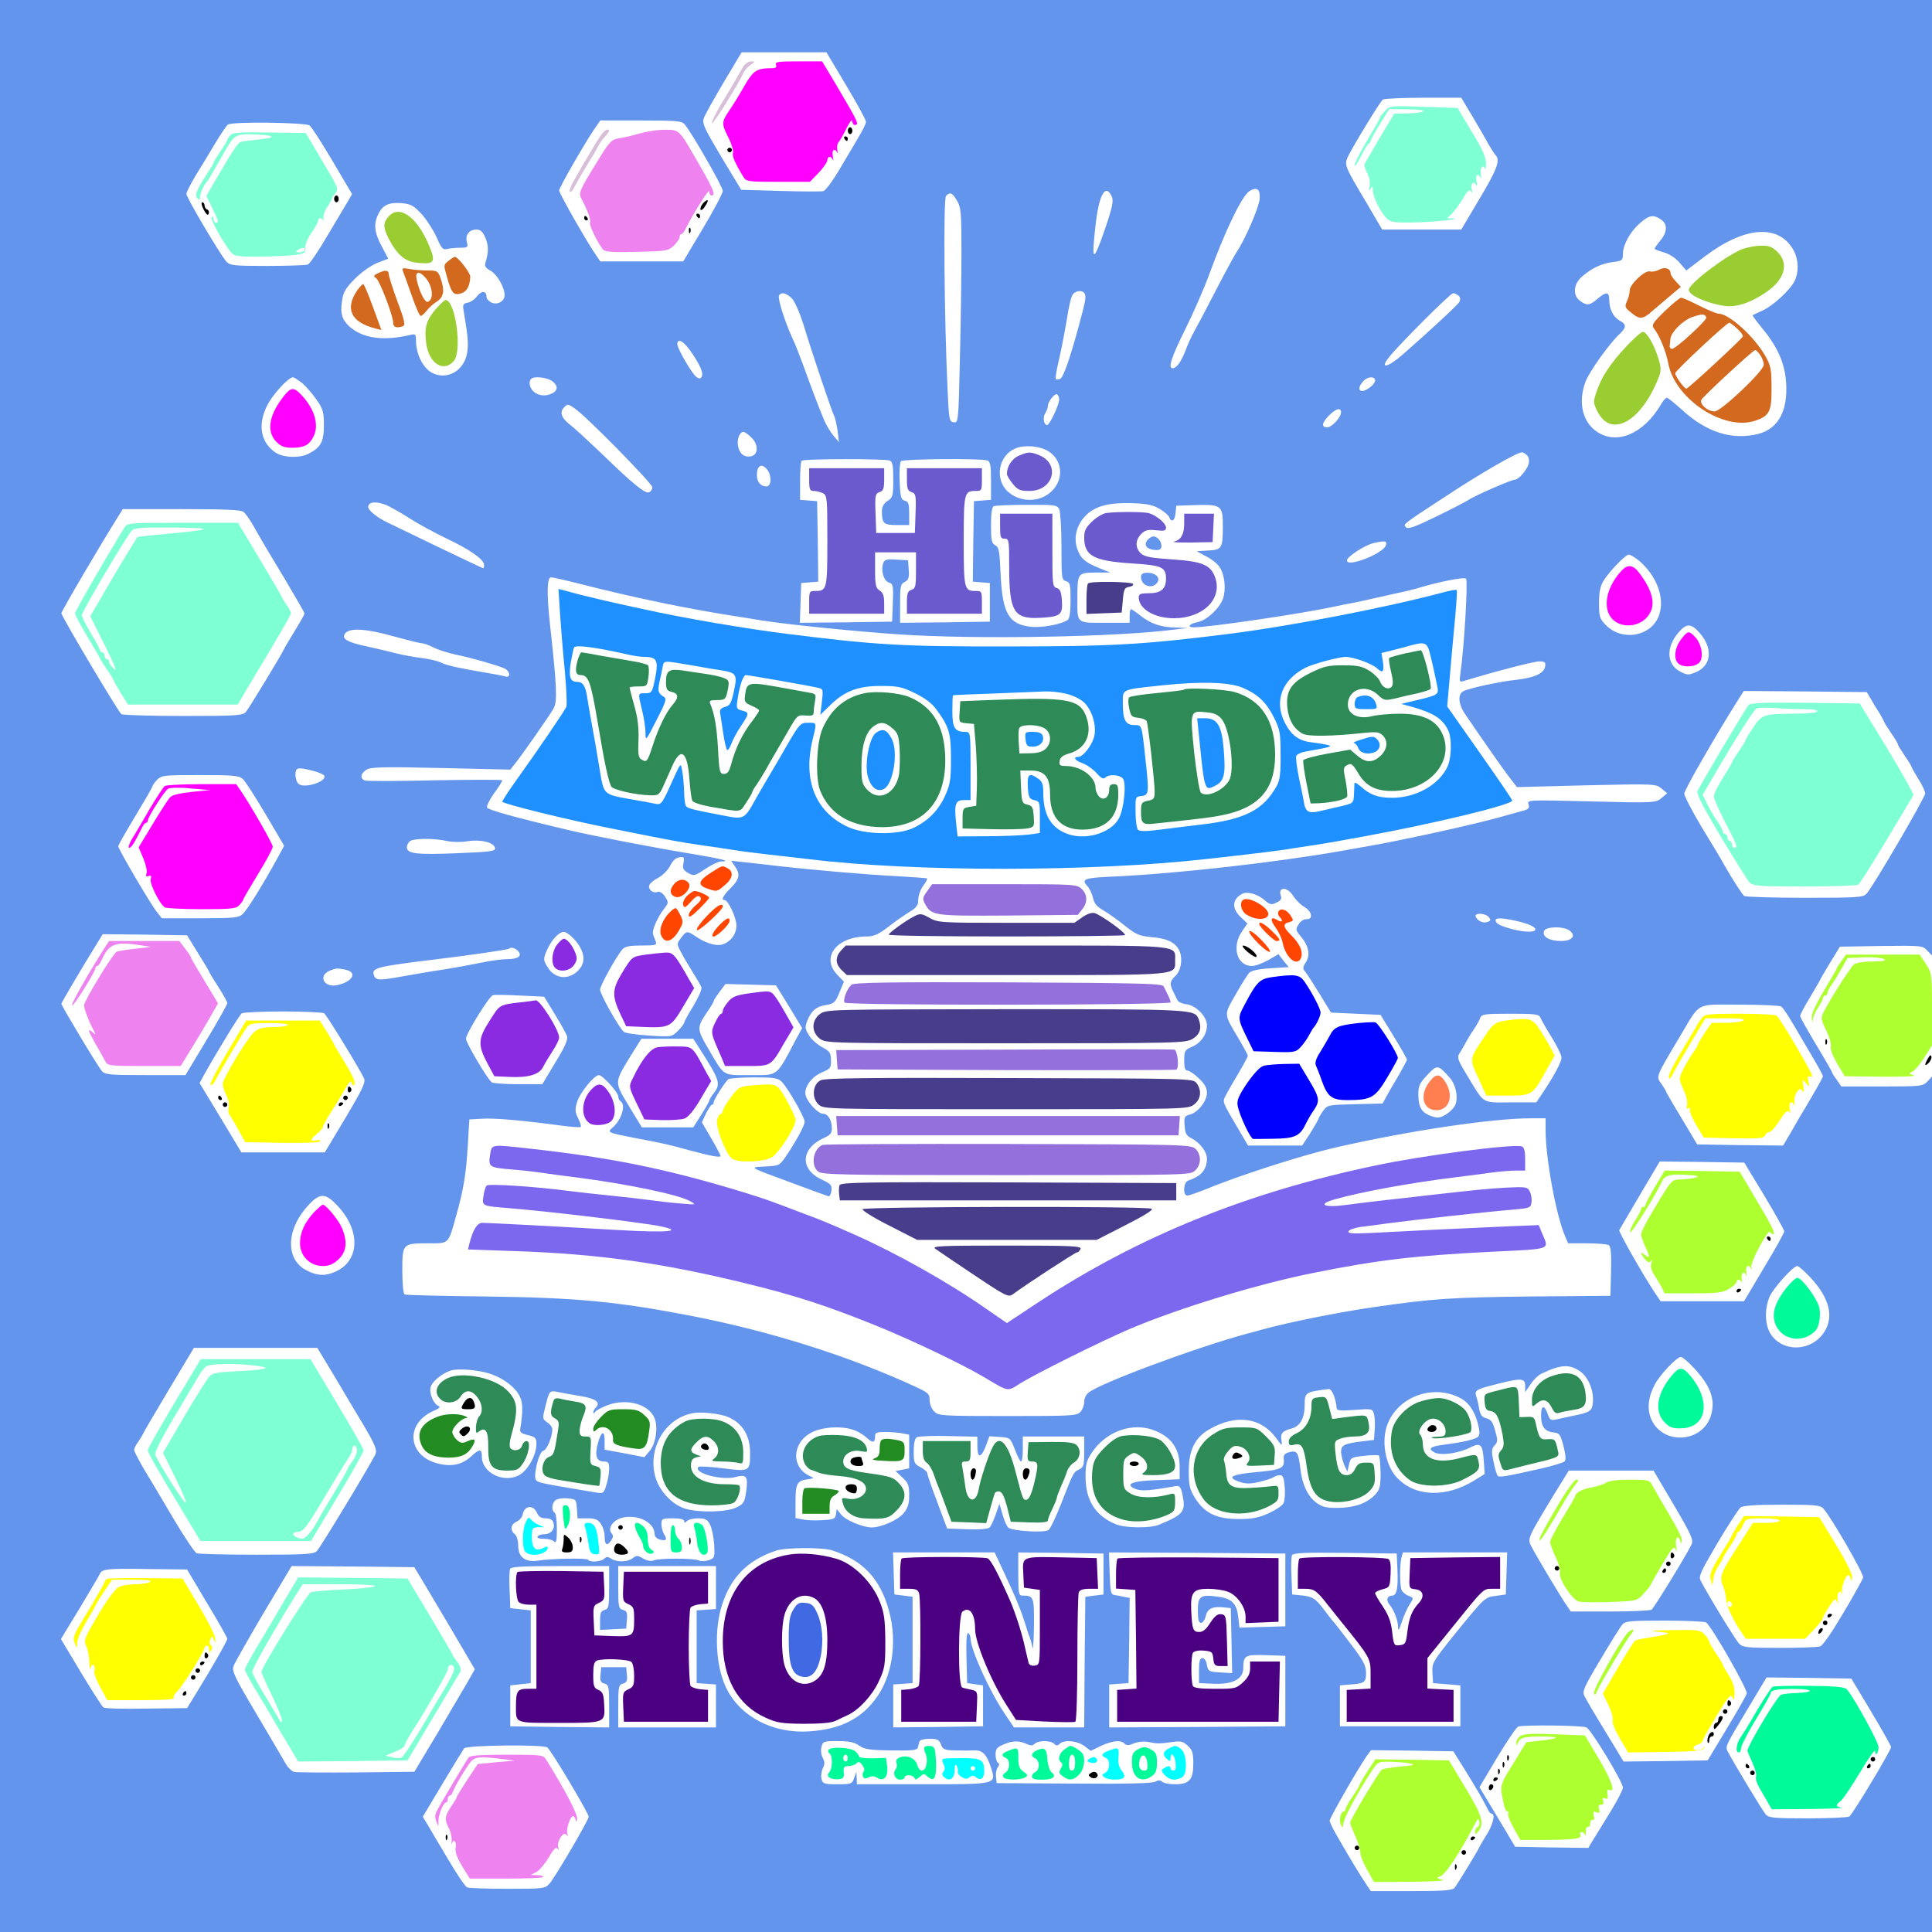 <?xml version="1.0" encoding="UTF-8" standalone="no"?>
<svg
   xmlns:dc="http://purl.org/dc/elements/1.1/"
   xmlns:cc="http://creativecommons.org/ns#"
   xmlns:rdf="http://www.w3.org/1999/02/22-rdf-syntax-ns#"
   xmlns:svg="http://www.w3.org/2000/svg"
   xmlns="http://www.w3.org/2000/svg"
   xmlns:sodipodi="http://sodipodi.sourceforge.net/DTD/sodipodi-0.dtd"
   xmlns:inkscape="http://www.inkscape.org/namespaces/inkscape"
   version="1.0"
   width="850pt"
   height="850pt"
   viewBox="0 0 850 850"
   preserveAspectRatio="xMidYMid meet"
   id="svg406"
   sodipodi:docname="bible164.svg"
   inkscape:version="0.92.2 5c3e80d, 2017-08-06">
  <defs
     id="defs410" />
  <sodipodi:namedview
     pagecolor="#ffffff"
     bordercolor="#666666"
     borderopacity="1"
     objecttolerance="10"
     gridtolerance="10"
     guidetolerance="10"
     inkscape:pageopacity="0"
     inkscape:pageshadow="2"
     inkscape:window-width="1920"
     inkscape:window-height="978"
     id="namedview408"
     showgrid="false"
     inkscape:zoom="0.58897835"
     inkscape:cx="608.24623"
     inkscape:cy="580.38156"
     inkscape:window-x="0"
     inkscape:window-y="1"
     inkscape:window-maximized="1"
     inkscape:current-layer="svg406" />
  <g
     transform="translate(0,850) scale(0.1,-0.1)"
     fill="#000000"
     stroke="none"
     id="g404">
    <path
       d="M0 4250 l0 -4250 4250 0 4250 0 0 1882 0 1882 -20 -22 c-20 -21 -29 -22 -200 -22 l-179 0 -20 29 c-12 16 -21 31 -21 34 0 2 -31 57 -70 121 -38 64 -70 120 -70 126 0 6 17 39 38 73 21 35 41 70 45 77 3 8 26 47 49 85 l43 70 182 3 c176 2 182 2 202 -20 l21 -22 0 2102 0 2102 -4250 0 -4250 0 0 -4250z m3723 3874 c48 -80 87 -152 87 -160 0 -7 -13 -35 -29 -61 -15 -27 -54 -91 -85 -144 -31 -53 -64 -98 -74 -100 -9 -2 -94 -2 -189 1 l-172 5 -87 144 c-74 124 -85 147 -78 170 5 15 45 86 88 159 l79 132 186 0 187 0 87 -146z m2758 -141 c29 -49 61 -104 71 -123 11 -19 24 -39 29 -44 20 -22 5 -62 -72 -191 l-80 -135 -174 0 -174 0 -69 118 c-95 159 -98 166 -83 200 20 43 143 246 155 254 6 4 86 8 178 8 l167 0 52 -87z m-3469 -30 c30 -34 168 -275 168 -293 0 -10 -39 -84 -87 -164 l-87 -146 -182 0 -183 0 -19 28 c-35 49 -162 271 -162 284 0 12 103 192 152 266 l29 42 178 0 c157 0 180 -2 193 -17z m-1650 -5 c9 -7 55 -78 102 -158 l85 -144 -18 -31 c-10 -16 -50 -85 -90 -151 -39 -67 -78 -125 -87 -128 -9 -3 -89 -6 -178 -6 -148 0 -164 2 -180 19 -27 30 -176 282 -176 298 0 7 19 44 41 81 23 37 62 101 86 142 25 41 50 78 56 82 21 14 341 9 359 -4z m4180 -323 c-3 -38 -65 -181 -102 -235 -9 -14 -51 -90 -92 -170 -41 -80 -84 -161 -95 -180 -11 -19 -28 -57 -38 -84 -19 -49 -39 -76 -56 -76 -21 0 -6 47 54 168 35 70 83 179 106 242 73 200 146 350 179 370 33 19 47 7 44 -35z m-651 11 c9 -19 4 -46 -32 -151 -50 -144 -58 -139 -39 25 15 134 44 185 71 126z m-681 -18 c18 -30 20 -51 20 -228 0 -107 -3 -320 -7 -473 -6 -274 -7 -278 -27 -275 -20 3 -21 11 -27 143 -15 317 -19 841 -7 853 18 18 27 15 48 -20z m-2354 -61 c22 -25 51 -70 65 -101 20 -47 27 -56 44 -52 11 3 37 6 58 6 35 0 37 2 31 25 -8 31 10 55 42 55 18 0 28 -9 40 -37 14 -36 14 -61 0 -108 -5 -15 0 -24 22 -36 30 -17 62 -73 62 -108 0 -28 -34 -45 -60 -31 -11 6 -20 17 -20 25 0 26 -21 27 -41 2 -10 -14 -29 -27 -42 -29 -16 -2 -21 -9 -19 -23 2 -11 8 -51 14 -90 14 -88 5 -140 -32 -177 -40 -40 -105 -40 -143 0 -29 30 -47 78 -47 126 0 26 -2 28 -27 22 -116 -27 -205 -15 -264 36 -34 30 -43 59 -34 115 5 38 16 56 58 98 30 30 72 59 99 69 l46 18 -29 55 c-33 62 -36 100 -13 144 19 38 47 50 104 45 38 -4 51 -11 86 -49z m5452 -23 c29 -20 28 -55 -3 -92 -14 -17 -25 -32 -25 -36 0 -3 18 -10 39 -16 23 -6 52 -24 70 -45 l30 -35 83 63 c177 133 326 142 390 24 21 -40 23 -95 3 -134 -20 -40 -95 -109 -142 -130 -21 -10 -40 -18 -42 -20 -2 -1 18 -28 44 -60 66 -80 97 -151 103 -234 9 -126 -34 -205 -122 -228 -116 -29 -229 7 -337 107 -31 28 -61 52 -66 52 -5 0 -17 -14 -27 -32 -76 -127 -193 -177 -281 -117 -64 44 -83 131 -49 221 18 45 104 166 148 207 32 30 33 44 2 60 -28 16 -46 51 -46 91 0 37 -13 38 -52 5 -34 -29 -46 -31 -76 -9 -34 24 -30 75 9 108 45 38 82 55 134 63 42 5 45 8 45 35 0 40 32 99 75 136 40 36 60 39 93 16z m-2535 -328 c6 -14 2 -33 -27 -141 -40 -147 -68 -226 -82 -232 -8 -3 -17 -3 -19 -1 -3 3 4 45 16 94 11 49 26 128 34 177 7 48 18 94 25 102 16 19 46 19 53 1z m-1289 -19 c12 -12 34 -62 50 -112 37 -123 126 -387 136 -405 4 -8 11 -37 15 -65 l6 -50 -25 29 c-13 16 -31 46 -39 65 -26 61 -64 163 -92 241 -15 41 -37 98 -50 125 -32 70 -63 168 -58 183 7 19 32 14 57 -11z m2934 11 c7 -7 8 -17 2 -27 -7 -13 -129 -126 -250 -232 -65 -56 -101 -64 -60 -12 44 56 271 283 283 283 7 0 18 -5 25 -12z m-3368 -260 c39 -60 49 -91 31 -102 -4 -3 -15 2 -24 12 -24 27 -77 121 -77 137 0 33 33 11 70 -47z m-1720 -124 c17 -15 45 -47 63 -73 28 -40 32 -54 32 -112 0 -72 -13 -97 -67 -125 -41 -21 -115 -18 -149 7 -63 45 -76 122 -33 206 24 48 93 123 113 123 5 0 23 -12 41 -26z m1098 10 c27 -19 28 -40 3 -54 -29 -15 -62 -12 -83 7 -18 16 -24 44 -11 56 12 13 68 7 91 -9z m3622 2 c0 -16 -37 -46 -57 -46 -18 0 -16 20 4 42 19 22 53 24 53 4z m-1390 -84 c0 -22 -42 -112 -53 -112 -15 0 -20 33 -9 51 7 10 12 25 12 32 0 19 30 58 41 52 5 -4 9 -14 9 -23z m-2130 -40 c51 -35 340 -329 340 -346 0 -9 -7 -19 -15 -22 -17 -7 -73 39 -216 178 -54 51 -113 106 -133 121 -37 29 -45 54 -24 75 16 16 18 15 48 -6z m3370 -16 c0 -22 -40 -66 -61 -66 -27 0 -24 19 8 52 29 30 53 37 53 14z m-2594 -111 c33 -33 30 -78 -4 -83 -29 -4 -48 11 -55 46 -6 29 7 62 24 62 5 0 21 -11 35 -25z m1312 -64 c57 -40 62 -120 10 -171 -52 -53 -144 -52 -198 1 -54 55 -36 154 35 185 41 19 116 12 153 -15z m2102 -16 c7 -8 9 -24 5 -37 -8 -27 -44 -68 -59 -68 -15 0 -177 -70 -206 -90 -14 -9 -78 -42 -144 -74 -90 -44 -121 -55 -130 -46 -13 14 -22 8 180 140 149 98 308 190 330 190 6 0 17 -7 24 -15z m-2806 -21 c13 -5 16 -22 16 -84 0 -72 -2 -79 -25 -94 -17 -11 -25 -26 -25 -45 0 -54 8 -61 66 -61 l54 0 0 51 c0 42 -3 52 -19 56 -17 4 -20 16 -23 85 -2 43 1 83 6 89 11 10 354 13 380 3 13 -5 16 -23 16 -89 l0 -84 -37 -3 -38 -3 -3 -177 -2 -177 37 -3 38 -3 0 -85 0 -85 -197 -3 -198 -2 0 84 c0 76 2 87 21 96 16 9 20 19 17 53 l-3 42 -52 3 c-45 3 -52 0 -58 -18 -10 -32 4 -77 26 -83 18 -5 20 -13 17 -89 l-3 -83 -203 -3 -203 -2 3 87 3 88 38 3 37 3 -2 177 -3 177 -37 3 -38 3 0 83 c0 45 3 86 7 89 8 9 366 9 387 1z m-538 -41 c20 -27 18 -73 -4 -73 -26 0 -42 20 -42 50 0 43 22 54 46 23z m-1679 -154 c15 -6 62 -32 103 -58 41 -27 118 -68 170 -93 99 -47 160 -90 160 -114 0 -8 -2 -14 -4 -14 -2 0 -89 41 -193 91 -103 50 -207 100 -230 111 -44 21 -83 53 -83 67 0 23 32 27 77 10z m3405 -18 c20 -12 39 -28 42 -36 10 -26 25 -16 28 18 l3 32 90 3 c108 3 115 -3 115 -92 0 -98 -4 -105 -64 -108 l-51 -3 42 -23 c24 -12 50 -33 59 -47 22 -34 29 -96 15 -138 -15 -43 -71 -96 -112 -104 -37 -7 -48 -23 -17 -23 67 0 468 59 613 90 22 5 67 14 100 20 33 7 74 16 90 20 17 4 57 13 90 20 33 7 71 16 85 20 89 28 211 53 220 44 9 -9 -8 -301 -25 -418 -5 -34 -3 -38 12 -33 134 41 310 87 334 87 26 0 30 -3 27 -22 -4 -30 -47 -50 -128 -59 -76 -8 -207 -37 -232 -50 -26 -14 -22 -58 10 -104 86 -126 169 -245 196 -279 l30 -39 306 8 c301 7 306 6 330 -14 l25 -21 -25 -21 c-25 -21 -29 -22 -308 -15 -282 7 -284 7 -277 -13 5 -17 0 -22 -32 -30 -21 -6 -69 -19 -108 -30 -78 -21 -208 -51 -330 -77 -44 -9 -100 -21 -125 -26 -44 -9 -62 -12 -230 -42 -285 -50 -716 -99 -992 -112 -142 -6 -153 -11 -122 -45 9 -10 19 -33 23 -50 5 -24 17 -38 45 -54 21 -12 63 -42 94 -67 51 -40 64 -46 120 -51 71 -6 108 -26 123 -65 13 -35 4 -85 -21 -107 -23 -21 -25 -36 -8 -68 6 -12 14 -29 18 -37 4 -8 21 -16 38 -18 43 -4 92 -54 92 -93 0 -40 -27 -79 -67 -95 -30 -13 -33 -18 -33 -59 0 -32 4 -45 14 -45 8 0 31 -15 50 -34 26 -24 36 -42 36 -64 0 -37 -40 -87 -76 -96 -23 -6 -25 -11 -22 -49 2 -34 8 -44 30 -55 35 -17 68 -59 68 -88 0 -50 -25 -79 -82 -98 -22 -7 -25 -66 -4 -66 7 0 46 14 87 30 136 57 420 148 559 180 315 73 692 130 866 130 l64 0 0 -53 c0 -121 45 -369 85 -464 l14 -33 83 0 c46 0 89 -4 96 -8 9 -6 12 -37 10 -116 l-3 -107 -355 -3 c-342 -4 -423 -9 -680 -46 -166 -24 -378 -67 -495 -99 -16 -5 -48 -13 -70 -19 -225 -61 -650 -219 -697 -260 -10 -8 -18 -26 -18 -40 0 -14 -7 -34 -17 -44 -15 -17 -38 -18 -320 -18 -290 0 -304 1 -323 20 -11 11 -20 33 -20 50 0 28 -6 33 -67 61 -289 133 -630 241 -978 309 -331 64 -509 81 -908 86 -191 2 -352 6 -357 9 -6 4 -10 51 -10 105 0 119 1 120 117 120 90 0 85 -5 121 125 32 113 43 183 50 305 l7 115 55 3 c54 4 186 -8 348 -30 45 -6 84 -9 87 -6 3 3 -2 19 -11 37 -14 28 -15 40 -5 73 13 41 75 118 96 118 16 0 85 -76 85 -94 0 -8 5 -18 10 -21 25 -15 5 -82 -35 -116 -24 -21 -23 -22 95 -45 128 -24 158 -31 240 -54 96 -26 140 -34 140 -26 0 4 -18 39 -41 78 l-41 70 18 39 c11 21 22 39 27 39 4 0 7 5 7 10 0 12 51 92 65 102 5 4 56 8 113 8 87 0 105 -3 121 -19 27 -27 101 -156 101 -176 0 -17 -35 -82 -82 -152 -28 -41 -30 -42 -91 -45 -62 -3 -62 -4 -2 -28 61 -23 271 -101 280 -103 6 -1 11 10 13 25 3 24 -3 30 -44 49 -97 46 -91 138 14 184 24 11 32 20 32 40 0 37 -17 65 -39 65 -21 0 -66 47 -76 79 -10 33 22 81 69 102 40 17 43 21 42 56 -1 32 -6 39 -41 57 -21 12 -47 35 -57 53 -17 28 -17 35 -5 65 18 43 39 60 84 67 32 5 39 12 56 54 l20 48 -29 30 c-74 77 -3 169 130 169 31 0 51 9 95 43 31 24 73 53 94 66 30 18 37 29 37 53 0 16 9 43 21 60 12 16 20 31 18 33 -3 2 -60 6 -129 10 -125 6 -360 26 -520 44 -47 6 -114 13 -149 17 l-64 7 16 -24 c25 -35 21 -57 -18 -96 -34 -34 -44 -53 -27 -53 16 0 52 -78 52 -112 0 -39 -28 -75 -65 -84 -27 -7 -74 8 -117 38 -34 23 -39 23 -62 -9 -19 -25 -19 -26 0 -62 10 -20 34 -60 52 -89 18 -28 35 -58 38 -66 3 -8 -13 -44 -35 -81 -23 -37 -41 -70 -41 -75 0 -4 -12 -20 -27 -35 -28 -27 -28 -28 -127 -21 -55 3 -105 11 -111 16 -21 17 -105 166 -105 186 0 17 69 142 98 177 12 13 31 17 85 17 62 0 68 2 62 18 -4 9 -9 24 -12 32 -5 18 20 75 49 112 20 26 20 28 4 53 -11 17 -23 24 -33 21 -20 -8 -43 11 -36 30 3 8 21 23 39 32 19 10 42 33 52 52 11 23 25 36 41 38 21 3 23 1 18 -25 -5 -24 -1 -31 21 -44 25 -14 29 -13 75 18 27 18 58 33 70 33 48 0 1 12 -139 35 -159 26 -417 76 -524 101 -239 56 -363 91 -367 101 -3 7 11 35 31 63 20 27 36 53 36 57 0 3 -133 3 -295 0 -162 -4 -301 -4 -310 -1 -22 9 -19 31 8 48 18 11 73 13 327 7 l305 -7 20 25 c33 41 154 214 171 245 17 30 14 96 -17 376 -14 129 -12 200 5 200 8 0 66 -13 128 -29 236 -60 465 -108 671 -140 37 -6 95 -15 130 -21 114 -18 420 -49 602 -61 338 -23 959 -12 1210 21 l60 7 -51 2 c-65 1 -110 16 -156 52 -20 16 -39 29 -42 29 -3 0 -6 -13 -6 -30 l0 -30 -109 0 c-126 0 -121 -4 -121 103 0 116 1 117 79 118 l66 0 -50 20 c-63 26 -81 42 -96 86 -15 45 -4 95 28 134 43 51 105 69 218 65 61 -2 89 -8 117 -25z m-442 0 c5 -11 10 -84 10 -166 0 -138 1 -147 20 -152 18 -5 20 -14 20 -83 0 -50 -4 -81 -12 -87 -25 -19 -109 -35 -159 -31 -101 10 -129 58 -137 236 -4 97 -7 114 -23 123 -16 8 -19 22 -19 89 0 53 4 80 13 83 6 3 71 6 144 6 121 1 133 -1 143 -18z m-3589 -13 c9 -7 26 -31 39 -53 49 -86 60 -105 144 -244 47 -79 86 -147 86 -150 0 -4 -20 -39 -44 -78 -24 -39 -45 -75 -47 -80 -9 -21 -154 -260 -167 -275 -14 -16 -40 -18 -276 -18 -144 0 -266 4 -272 8 -13 9 -264 431 -264 444 0 9 174 305 247 421 l23 37 258 0 c192 0 262 -3 273 -12z m5027 -145 c-7 -37 -175 -103 -172 -68 1 16 78 66 115 75 53 12 61 11 57 -7z m1112 -69 c78 -66 115 -163 90 -238 -31 -96 -164 -121 -237 -44 -25 26 -28 36 -28 96 0 48 6 75 20 97 27 43 97 115 111 115 7 0 26 -12 44 -26z m268 -319 c59 -67 52 -143 -16 -172 -34 -14 -39 -14 -71 3 -58 31 -62 104 -9 168 37 45 58 45 96 1z m-5745 -15 c59 -16 114 -30 123 -30 8 0 31 -8 52 -19 20 -10 64 -24 97 -31 60 -12 171 -43 213 -60 26 -11 31 -44 5 -36 -10 3 -47 10 -83 16 -123 21 -175 32 -200 45 -14 7 -52 16 -85 20 -33 4 -82 13 -110 20 -27 7 -84 21 -126 30 -92 19 -119 35 -100 59 21 25 94 20 214 -14z m6518 -309 c22 -34 39 -65 39 -68 0 -2 14 -24 30 -48 17 -24 30 -46 30 -50 0 -4 14 -26 30 -50 17 -24 30 -46 30 -49 0 -3 14 -27 30 -53 17 -26 30 -55 30 -64 0 -17 -228 -408 -258 -441 -14 -16 -40 -18 -271 -18 -141 0 -261 4 -267 8 -9 6 -53 75 -94 147 -9 17 -51 87 -94 157 -42 71 -76 136 -76 146 0 16 131 244 232 405 l30 47 271 -2 270 -3 38 -64z m-6875 -282 c24 -6 47 -16 50 -21 16 -25 -86 -59 -112 -37 -8 6 -14 24 -14 40 0 33 8 35 76 18z m-308 -36 c11 -10 56 -80 101 -156 l81 -138 -28 -52 c-67 -122 -136 -233 -155 -249 -17 -16 -41 -18 -187 -18 l-168 0 -22 28 c-27 33 -170 277 -170 289 0 4 34 64 75 132 41 68 75 126 75 130 0 4 9 17 20 29 20 21 29 22 189 22 146 0 171 -2 189 -17z m898 -273 c23 -5 63 -6 91 -1 58 9 116 -5 121 -30 3 -14 -19 -17 -172 -23 -176 -7 -216 -2 -216 27 0 7 5 18 12 25 14 14 106 15 164 2z m3723 -241 c11 -17 33 -40 51 -50 34 -21 38 -55 7 -53 -10 1 -25 -9 -33 -22 -15 -22 -14 -26 9 -54 35 -41 43 -82 22 -114 -13 -19 -14 -28 -5 -38 7 -7 35 -51 64 -98 l52 -85 109 -5 109 -5 58 -95 c32 -52 58 -98 58 -102 0 -4 -17 -35 -37 -70 -21 -35 -45 -76 -54 -93 l-16 -30 -121 -3 c-121 -3 -121 -3 -142 -31 -11 -16 -20 -32 -20 -35 0 -3 -16 -30 -35 -61 l-36 -55 -119 0 -119 0 -37 63 c-79 134 -76 127 -62 156 7 14 32 58 56 98 23 39 42 74 42 78 0 4 -19 39 -42 78 -65 109 -64 100 -12 191 25 45 53 88 60 96 10 10 42 17 94 20 l80 5 -23 28 -22 29 -45 -26 c-25 -14 -57 -26 -72 -26 -66 0 -90 84 -44 152 l24 35 -29 28 c-41 38 -38 78 5 102 24 13 71 -1 103 -30 20 -17 27 -19 49 -8 17 8 24 17 20 27 -16 43 27 45 53 3z m861 -94 c10 -12 9 -16 -5 -21 -19 -8 -46 5 -53 24 -5 17 43 15 58 -3z m118 -16 c59 -13 93 -29 86 -41 -7 -11 -51 -9 -104 5 -51 14 -70 24 -70 38 0 12 30 11 88 -2z m237 -43 c31 -23 12 -46 -38 -46 -50 0 -83 19 -74 44 8 20 85 22 112 2z m-4377 -40 c41 -47 50 -91 25 -125 -42 -55 -111 -53 -145 6 -18 29 -18 34 -3 70 20 46 53 83 76 83 9 0 30 -15 47 -34z m-1657 -59 c27 -43 49 -80 49 -82 0 -3 18 -32 40 -66 22 -34 40 -67 40 -72 0 -6 -41 -80 -92 -164 l-92 -153 -177 0 c-155 0 -178 2 -191 18 -17 19 -178 287 -178 296 0 5 96 167 153 259 l29 47 186 -2 185 -3 48 -78z m1410 7 c17 -21 -3 -34 -52 -34 -20 0 -67 -6 -105 -14 -38 -8 -114 -22 -169 -31 -55 -8 -136 -22 -180 -30 -104 -19 -121 -19 -129 2 -14 35 6 40 277 73 142 17 312 42 316 46 9 9 29 3 42 -12z m-762 -80 c55 -11 34 -53 -35 -68 -59 -13 -87 42 -32 64 29 11 29 11 67 4z m1953 -163 l57 -94 -25 -46 c-91 -172 -78 -161 -203 -161 -124 0 -112 -8 -183 113 -53 90 -53 96 -7 164 16 23 29 45 29 49 0 4 12 22 26 41 l26 34 111 -3 111 -3 58 -94z m-1031 -33 c26 -42 50 -86 54 -97 4 -15 -10 -48 -52 -116 l-57 -95 -106 0 c-58 0 -110 4 -116 8 -17 10 -114 174 -114 192 0 22 103 189 119 192 7 2 61 1 119 -2 l106 -5 47 -77z m5395 34 c10 -6 38 -50 94 -147 10 -16 34 -58 54 -92 20 -34 36 -64 36 -68 0 -4 -19 -39 -42 -78 -23 -40 -49 -84 -58 -98 -8 -14 -28 -49 -45 -78 l-30 -51 -189 2 -189 3 -68 114 c-38 62 -69 116 -69 118 0 3 -9 18 -20 34 -25 33 -27 28 78 204 96 161 67 145 266 145 94 0 176 -4 182 -8z m-6410 -30 c11 -7 157 -246 176 -287 7 -17 -8 -49 -82 -173 l-91 -152 -184 0 -183 0 -92 153 -92 152 19 35 c59 105 157 266 167 272 6 4 88 8 181 8 94 0 175 -4 181 -8z m5351 -19 c4 -9 26 -49 50 -87 24 -39 43 -78 43 -89 0 -19 -33 -81 -82 -154 l-29 -43 -114 0 c-130 0 -112 -11 -194 125 -36 59 -41 73 -31 89 7 10 21 35 32 55 11 20 28 47 38 61 9 14 20 33 23 43 6 15 21 17 132 17 109 0 126 -2 132 -17z m-3693 -146 c83 -130 88 -146 56 -187 -11 -14 -20 -29 -20 -33 0 -4 -16 -32 -35 -62 l-35 -55 -113 0 -113 0 -50 82 c-75 126 -76 107 15 256 l33 52 114 0 114 0 34 -53z m3293 -117 c27 -30 39 -83 27 -118 -5 -14 -24 -34 -42 -45 -27 -16 -37 -17 -63 -8 -44 15 -58 38 -59 93 0 41 5 52 40 89 43 46 47 45 97 -11z m1385 -520 c48 -80 87 -150 88 -157 0 -7 -40 -79 -89 -160 l-88 -148 -184 0 -183 0 -27 40 c-50 75 -159 267 -155 273 2 4 43 73 91 155 l87 147 186 -2 186 -3 88 -145z m-6276 -46 c103 -110 96 -244 -13 -290 -44 -19 -77 -17 -123 6 -97 49 -92 184 10 291 49 52 73 50 126 -7z m6477 -312 c79 -85 103 -160 72 -226 -46 -96 -178 -114 -240 -32 -30 39 -34 112 -10 170 16 38 104 136 122 136 6 0 31 -22 56 -48z m-6482 -453 c46 -78 96 -162 112 -188 56 -94 67 -120 59 -138 -13 -32 -242 -411 -258 -427 -13 -14 -52 -16 -264 -16 -137 0 -255 3 -264 6 -9 3 -55 72 -103 153 -47 80 -106 179 -130 218 -23 40 -43 78 -43 84 0 6 8 23 19 37 10 15 20 32 22 37 2 6 53 92 113 193 l109 182 272 0 271 0 85 -141z m5971 53 c72 -77 95 -137 77 -204 -33 -126 -214 -140 -265 -20 -18 43 -13 96 16 150 22 43 97 122 115 122 7 0 33 -22 57 -48z m-502 -14 c38 -26 62 -84 58 -137 -3 -38 -12 -45 -83 -59 -27 -6 -63 -13 -78 -17 -24 -5 -29 -2 -38 25 -15 41 -29 38 -29 -8 0 -48 16 -70 55 -74 26 -3 30 -8 44 -61 9 -36 11 -61 5 -66 -5 -6 -52 -20 -104 -32 -151 -34 -183 -40 -191 -32 -4 5 -12 32 -18 62 -10 46 -9 57 5 72 14 15 14 23 2 65 -10 38 -19 49 -38 54 -19 4 -27 15 -32 40 -3 19 -9 45 -13 56 -9 27 -1 32 92 55 106 27 123 26 123 -8 l0 -28 24 35 c13 20 34 40 47 46 86 41 122 43 169 12z m-4785 -15 c54 -20 102 -57 121 -95 15 -28 15 -71 3 -143 -3 -16 4 -22 34 -29 33 -8 37 -13 37 -40 -1 -51 -40 -119 -80 -138 -68 -33 -160 14 -160 83 0 36 -10 36 -49 0 -38 -35 -85 -45 -144 -30 -133 33 -146 174 -23 230 30 13 36 19 24 24 -22 9 -41 58 -33 84 9 28 63 68 100 74 45 6 125 -3 170 -20z m3704 -94 c6 -18 11 -40 11 -50 0 -15 8 -17 79 -12 79 6 80 5 86 -19 4 -13 5 -44 3 -69 l-3 -44 -50 -6 c-81 -10 -95 -17 -95 -47 1 -15 7 -40 14 -57 l14 -30 7 32 c7 30 10 32 67 38 32 4 62 4 65 1 3 -3 6 -37 7 -75 0 -61 -3 -74 -24 -97 -37 -38 -87 -56 -160 -58 -52 -1 -71 3 -96 21 -40 28 -65 81 -73 152 -9 72 -14 81 -49 72 -22 -6 -26 -13 -24 -33 4 -35 -13 -44 -94 -52 -137 -12 -164 -24 -99 -46 28 -9 47 -9 88 1 28 7 56 16 62 21 5 4 17 8 26 8 13 0 18 -11 21 -52 3 -29 0 -61 -5 -71 -5 -11 -34 -30 -64 -44 -44 -20 -72 -26 -132 -26 -97 0 -149 24 -192 90 -25 41 -29 56 -29 122 0 92 28 148 93 184 115 66 224 51 290 -38 27 -37 29 -38 25 -13 -6 31 4 43 44 53 38 10 58 46 58 104 0 56 3 57 107 70 6 0 16 -13 22 -30z m-3316 -1 c69 -11 91 -28 68 -51 -6 -6 -11 -16 -11 -21 0 -6 4 -5 9 3 5 7 32 21 60 31 84 28 176 1 201 -60 16 -40 5 -114 -23 -145 l-22 -26 -87 17 -88 16 0 40 c0 48 -15 42 -30 -13 -14 -52 -6 -79 26 -79 20 0 24 -5 24 -31 0 -18 -5 -49 -12 -71 -11 -37 -14 -39 -42 -35 -239 40 -256 43 -267 54 -15 15 11 125 31 130 16 4 40 61 40 95 0 9 -10 22 -22 30 -22 15 -22 17 -9 69 18 71 18 72 55 65 17 -4 62 -12 99 -18z m3864 -5 c42 -19 69 -57 85 -116 9 -36 9 -50 1 -58 -12 -12 -66 -24 -156 -36 -55 -7 -66 -17 -36 -33 27 -15 107 -4 156 21 47 24 56 16 61 -58 l4 -58 -45 -28 c-125 -77 -260 -73 -340 11 -53 55 -72 166 -41 240 48 117 194 171 311 115z m-3212 -88 c63 -28 95 -82 95 -157 0 -82 -1 -83 -119 -68 -56 7 -104 10 -108 6 -26 -26 104 -61 164 -44 47 13 55 2 46 -63 -7 -49 -12 -56 -43 -71 -42 -21 -162 -24 -224 -6 -60 18 -118 81 -134 145 -32 125 47 255 168 276 38 7 121 -3 155 -18z m558 -59 c18 -7 42 -23 53 -34 24 -22 34 -19 34 10 0 15 8 18 44 18 24 0 58 -3 75 -6 l31 -6 0 -74 0 -74 -30 -6 -30 -6 30 -28 c26 -24 30 -35 30 -78 0 -39 -6 -57 -25 -80 -25 -30 -98 -62 -140 -62 -39 0 -115 32 -134 56 l-20 25 -3 -23 c-3 -20 -9 -23 -58 -26 -30 -2 -70 -1 -87 3 l-33 6 0 73 c0 80 7 92 55 98 27 4 28 5 10 13 -85 37 -82 146 4 192 51 27 142 31 194 9z m1320 -1 c73 -30 107 -81 107 -159 l0 -54 -100 -4 c-109 -3 -145 -18 -94 -39 27 -10 61 -8 178 13 16 2 22 -5 29 -41 14 -72 4 -85 -106 -130 -39 -15 -148 -14 -188 3 -90 37 -132 105 -133 207 0 56 4 73 27 107 63 96 183 138 280 97z m-783 -65 c0 -56 15 -57 36 -5 l17 46 46 -3 c45 -3 46 -4 66 -55 11 -29 23 -53 27 -53 5 0 8 25 8 55 l0 55 135 0 135 0 0 -68 c0 -59 -3 -68 -22 -77 -26 -12 -25 -12 -78 -147 -23 -59 -48 -112 -56 -119 -17 -14 -159 -5 -178 10 -6 5 -18 31 -25 57 l-14 48 -16 -46 c-9 -26 -21 -52 -27 -58 -7 -7 -45 -10 -99 -8 l-88 3 -43 115 c-24 63 -44 121 -44 127 0 7 -13 19 -30 28 -28 14 -30 20 -30 70 0 36 5 57 14 62 8 4 71 7 140 5 l126 -3 0 -39z m3064 -261 c75 -127 87 -154 79 -172 -20 -43 -166 -282 -177 -289 -6 -4 -88 -8 -183 -8 l-172 0 -19 28 c-23 32 -133 216 -155 259 -18 33 -16 37 105 236 l60 97 186 0 187 0 89 -151z m-4826 -16 l3 -43 43 0 c35 0 47 -5 60 -25 9 -13 16 -37 16 -53 0 -38 10 -46 27 -22 12 17 12 24 3 35 -19 23 11 61 53 69 69 13 137 -24 137 -74 0 -10 10 -20 22 -23 29 -8 35 -1 20 23 -7 11 -12 31 -12 45 0 23 3 25 50 25 32 0 50 -4 50 -12 0 -9 3 -9 12 0 7 7 29 12 50 12 31 0 40 -5 52 -28 8 -16 16 -55 18 -87 3 -56 2 -60 -23 -69 -15 -5 -35 -6 -45 -1 -25 10 -173 10 -198 0 -11 -5 -28 -2 -46 8 -24 14 -29 15 -46 2 -23 -18 -68 -19 -94 -3 -15 10 -22 10 -32 0 -13 -13 -64 -17 -71 -4 -6 8 -160 5 -220 -4 -55 -9 -87 15 -87 65 0 22 -6 44 -15 51 -22 18 -18 44 7 55 13 6 25 19 27 30 7 41 46 47 63 10 8 -18 19 -25 39 -25 19 0 30 -6 34 -20 8 -27 -11 -50 -41 -50 -12 0 -26 -4 -29 -10 -4 -6 8 -10 27 -10 19 0 39 -5 46 -12 9 -9 12 3 12 54 0 37 -4 70 -10 73 -14 9 -13 38 2 53 7 7 30 12 53 10 39 -3 40 -4 43 -45z m5484 0 c37 -42 179 -288 175 -304 -3 -9 -42 -80 -88 -157 -54 -91 -90 -143 -103 -146 -12 -3 -92 -6 -178 -6 -140 0 -160 2 -176 18 -16 16 -137 214 -170 278 -10 18 1 41 74 165 47 79 93 150 102 157 11 8 64 12 182 12 146 0 169 -2 182 -17z m-4361 -184 c136 -44 211 -124 250 -265 38 -139 15 -291 -60 -390 -66 -88 -156 -132 -288 -141 -163 -12 -310 66 -370 195 -45 97 -52 252 -16 362 39 122 114 197 238 238 41 14 204 15 246 1z m758 -101 c24 -51 47 -103 52 -115 5 -13 13 -33 18 -45 5 -13 15 -41 22 -63 6 -22 15 -49 20 -60 4 -11 10 -31 12 -45 2 -14 5 30 6 96 1 129 -1 134 -50 134 -17 0 -19 8 -19 95 l0 95 188 -2 187 -3 0 -90 0 -90 -40 -5 -40 -5 -3 -287 -2 -288 -155 0 -154 0 -39 58 c-67 98 -152 285 -152 334 0 9 -5 20 -10 23 -7 4 -10 -31 -8 -107 l3 -113 35 -5 35 -5 0 -90 0 -90 -197 -3 -198 -2 0 94 0 95 43 3 42 3 0 190 0 190 -40 5 -40 5 -3 93 -3 92 224 0 223 0 43 -92z m1236 -73 l0 -160 -101 -3 -101 -3 -5 46 c-7 60 -28 82 -88 90 -79 11 -90 3 -90 -61 0 -40 4 -54 14 -54 8 0 17 14 21 30 7 33 31 44 81 38 l29 -3 3 -143 3 -143 -53 3 c-50 3 -53 5 -58 33 -3 18 -11 30 -20 30 -11 0 -15 -13 -15 -55 l0 -55 65 -3 c85 -3 130 21 130 70 0 55 8 59 101 56 l84 -3 0 -155 0 -155 -387 -3 -388 -2 0 94 0 95 43 3 42 3 3 187 2 188 -22 4 c-13 3 -32 7 -43 8 -18 3 -20 12 -23 96 l-3 92 388 -2 388 -3 0 -160z m493 90 c4 -82 -3 -115 -23 -115 -22 0 -28 -19 -13 -38 21 -25 38 -69 39 -100 0 -21 4 -15 17 24 9 28 25 62 35 77 17 27 17 27 -6 36 -13 5 -27 17 -31 26 -8 21 -8 113 0 143 l6 22 230 0 229 0 -3 -92 -3 -93 -43 -6 c-50 -6 -50 -7 -182 -169 -97 -121 -100 -126 -98 -170 l3 -45 60 -5 60 -5 0 -90 0 -90 -265 0 -265 0 0 90 0 90 35 3 c74 5 80 9 80 52 0 32 -11 53 -67 127 -37 48 -69 90 -72 93 -4 3 -24 29 -46 58 -39 52 -51 59 -110 64 l-30 3 -3 79 c-2 44 -1 85 2 93 5 11 49 13 233 11 l228 -3 3 -70z m-4283 -60 c23 -38 83 -140 133 -224 l91 -155 -31 -55 c-18 -31 -78 -132 -133 -226 l-102 -170 -254 -3 c-140 -1 -263 0 -274 2 -11 3 -27 18 -36 33 -9 15 -66 114 -128 218 -100 168 -112 193 -103 216 5 14 65 119 132 233 l123 206 270 -2 270 -3 42 -70z m815 -19 c0 -85 -2 -94 -20 -99 -16 -4 -20 -14 -20 -47 l0 -41 58 3 57 3 3 38 c3 32 0 39 -17 44 -19 5 -21 13 -21 99 l0 94 215 0 215 0 0 -94 0 -95 -42 -3 -43 -3 0 -160 0 -160 43 -3 42 -3 0 -95 0 -94 -215 0 -215 0 0 94 c0 86 2 94 21 99 16 4 20 12 17 39 l-3 33 -55 0 -55 0 -3 -33 c-3 -27 1 -35 17 -39 19 -5 21 -13 21 -99 l0 -94 -217 2 -218 3 0 90 0 90 45 5 45 5 0 160 0 160 -45 5 -45 5 -3 79 c-2 44 -1 85 2 93 4 10 50 13 221 13 l215 0 0 -94z m-1769 -69 c49 -81 89 -152 89 -157 0 -9 -68 -128 -137 -240 l-40 -65 -179 -2 c-98 -2 -184 0 -189 5 -6 4 -50 73 -99 154 l-88 147 84 138 c45 76 85 142 87 148 9 22 33 25 205 22 l179 -2 88 -148z m6595 -85 c24 -16 184 -296 179 -313 -3 -10 -43 -80 -89 -156 l-83 -138 -185 -3 -185 -2 -80 132 c-45 73 -86 143 -92 156 -11 20 -3 38 70 160 44 75 88 145 97 155 13 15 36 17 186 17 94 0 176 -4 182 -8z m726 -392 c48 -80 87 -150 88 -156 0 -15 -169 -296 -184 -306 -6 -4 -88 -8 -182 -8 -150 0 -173 2 -186 18 -14 16 -134 215 -164 271 -15 28 -18 21 95 209 l73 122 186 -2 187 -3 87 -145z m-1252 -70 c22 -12 160 -240 160 -265 0 -9 -25 -58 -56 -108 -31 -51 -66 -107 -77 -125 l-19 -32 -161 2 -161 3 -78 131 -79 131 78 131 c43 72 85 133 93 136 32 8 282 5 300 -4z m-2840 -75 c8 -22 16 -25 62 -26 29 -1 67 -1 83 0 37 2 56 -17 75 -76 23 -74 29 -73 -301 -73 l-289 0 -1 28 -1 27 -10 -27 c-9 -27 -13 -28 -74 -28 -59 0 -64 2 -70 24 -3 13 0 34 6 46 9 18 9 28 0 45 -7 13 -10 35 -6 49 6 25 10 26 72 26 50 0 73 -5 94 -20 23 -16 46 -20 141 -21 90 -2 114 1 117 12 2 8 5 20 7 27 3 7 21 12 45 12 34 0 42 -4 50 -25z m375 3 c19 -9 28 -9 37 0 16 16 71 15 86 0 9 -9 15 -9 24 0 19 19 76 14 108 -9 l29 -22 45 22 c51 23 86 27 103 10 9 -9 19 -9 42 1 18 7 44 10 63 6 39 -8 50 -8 106 0 36 5 47 3 68 -17 20 -18 24 -32 24 -77 0 -72 -17 -92 -80 -92 -25 0 -51 5 -57 11 -8 8 -17 8 -31 0 -13 -7 -133 -10 -358 -8 l-339 2 -3 28 c-2 16 2 34 8 42 7 9 8 15 0 20 -5 3 -10 19 -10 36 0 23 6 32 33 43 40 18 69 19 102 4z m-2107 -16 c15 -10 182 -289 182 -305 0 -14 -148 -267 -173 -295 -20 -21 -27 -22 -183 -22 -89 0 -169 3 -178 6 -9 3 -48 61 -87 128 -40 66 -80 135 -90 152 l-19 31 86 144 c47 79 91 150 96 157 12 14 344 18 366 4z m4039 -102 c51 -82 73 -120 97 -167 6 -13 14 -23 19 -23 17 0 5 -49 -23 -93 -16 -26 -30 -49 -30 -51 0 -5 -99 -168 -111 -182 -9 -11 -50 -14 -190 -14 l-178 0 -19 28 c-19 27 -85 136 -135 224 -15 26 -27 52 -27 58 0 12 124 228 162 283 l20 27 181 -2 181 -3 53 -85z"
       id="path4"
       style="fill:#6495ed" />
    <path
       d="M3271 8209 c-7 -12 -21 -36 -31 -54 -10 -18 -39 -67 -65 -109 -25 -42 -45 -82 -43 -88 4 -10 121 179 140 223 4 9 17 24 30 33 21 15 21 16 3 16 -11 0 -26 -10 -34 -21z"
       id="path6"
       style="fill:#d8bfd8" />
    <path
       d="M3414 8215 c4 -11 -1 -15 -18 -15 -66 0 -82 -10 -121 -78 -21 -37 -51 -86 -67 -109 -34 -51 -34 -57 -3 -119 14 -27 22 -56 20 -66 -5 -14 9 -46 46 -107 13 -20 22 -21 153 -21 l139 0 39 40 c21 23 38 47 38 55 0 18 16 20 24 3 3 -7 3 -1 0 15 -6 27 9 38 20 15 3 -7 3 -3 0 10 -3 13 -1 29 6 37 6 7 22 35 35 62 13 26 24 40 24 31 1 -10 6 -18 11 -18 22 0 17 10 -79 173 l-64 107 -105 0 c-88 0 -103 -2 -98 -15z"
       id="path8"
       style="fill:#ff00ff" />
    <path
       d="M3730 7925 c0 -8 5 -15 10 -15 6 0 10 7 10 15 0 8 -4 15 -10 15 -5 0 -10 -7 -10 -15z"
       id="path10" />
    <path
       d="M3715 7890 c3 -5 8 -10 11 -10 2 0 4 5 4 10 0 6 -5 10 -11 10 -5 0 -7 -4 -4 -10z"
       id="path12" />
    <path
       d="M3200 7840 c0 -5 5 -10 10 -10 6 0 10 5 10 10 0 6 -4 10 -10 10 -5 0 -10 -4 -10 -10z"
       id="path14" />
    <path
       d="M6093 8011 c-13 -13 -23 -27 -23 -31 0 -4 -25 -48 -55 -98 -30 -50 -55 -99 -55 -109 0 -9 12 8 27 38 15 29 30 56 35 57 4 2 8 8 8 12 0 5 19 38 41 74 l41 66 87 -1 c92 -1 80 -16 -14 -18 l-51 -1 -64 -107 c-35 -60 -65 -111 -67 -115 -2 -4 3 -22 12 -39 10 -19 14 -42 11 -58 -5 -19 -4 -22 4 -11 8 12 10 11 10 -8 0 -28 34 -96 60 -122 17 -17 33 -20 108 -19 87 1 229 15 183 18 l-25 1 22 20 c11 11 33 41 48 66 20 34 29 42 36 32 7 -9 8 -8 4 5 -8 25 4 43 16 26 7 -10 8 -5 4 14 -6 27 7 38 18 15 3 -7 4 -1 1 14 -5 27 10 49 18 26 2 -7 4 2 5 21 0 24 -12 56 -41 105 -23 38 -51 86 -63 105 l-21 36 -149 5 c-147 5 -149 5 -171 -19z"
       id="path16"
       style="fill:#7fffd4" />
    <path
       d="M2642 7903 c-18 -27 -70 -114 -118 -199 -13 -23 -20 -44 -17 -48 3 -3 11 4 18 17 23 43 58 102 74 127 9 14 23 37 30 52 8 15 22 37 33 47 20 22 23 31 9 31 -5 0 -18 -12 -29 -27z"
       id="path18"
       style="fill:#d8bfd8" />
    <path
       d="M2815 7913 c-27 -8 -68 -18 -90 -21 -37 -7 -42 -12 -106 -117 -71 -116 -75 -125 -59 -153 24 -45 41 -92 36 -101 -6 -9 32 -88 57 -119 8 -10 43 -13 148 -10 129 3 139 4 163 27 14 14 26 30 26 38 0 7 3 13 8 13 4 0 12 10 18 23 34 68 104 179 104 165 0 -10 5 -18 10 -18 22 0 10 27 -85 190 -57 98 -60 100 -124 99 -31 0 -78 -8 -106 -16z"
       id="path20"
       style="fill:#ee82ee" />
    <path
       d="M3092 7604 c-7 -8 -12 -20 -10 -26 2 -6 12 1 21 16 19 28 11 35 -11 10z"
       id="path22" />
    <path
       d="M3065 7550 c3 -5 8 -10 11 -10 2 0 4 5 4 10 0 6 -5 10 -11 10 -5 0 -7 -4 -4 -10z"
       id="path24" />
    <path
       d="M2570 7540 c0 -5 5 -10 11 -10 5 0 7 5 4 10 -3 6 -8 10 -11 10 -2 0 -4 -4 -4 -10z"
       id="path26" />
    <path
       d="M3031 7484 c0 -11 3 -14 6 -6 3 7 2 16 -1 19 -3 4 -6 -2 -5 -13z"
       id="path28" />
    <path
       d="M1013 7905 c-7 -8 -13 -17 -13 -20 0 -4 -13 -26 -30 -50 -16 -24 -30 -46 -30 -50 0 -4 -13 -25 -28 -48 -47 -72 -57 -96 -44 -109 9 -9 12 -8 12 5 0 16 17 54 30 67 5 5 11 15 68 115 52 92 56 95 126 94 101 -2 123 -14 39 -22 -39 -4 -78 -9 -85 -12 -13 -5 -37 -42 -122 -188 l-28 -49 26 -54 c29 -59 30 -64 16 -64 -5 0 -10 7 -10 16 0 8 -4 13 -9 9 -9 -5 55 -121 87 -157 13 -15 32 -18 121 -17 58 0 129 4 156 7 45 6 50 10 47 30 -1 13 11 43 28 67 16 24 30 48 30 54 0 15 18 14 23 -1 2 -7 2 -3 0 10 -2 13 6 36 17 52 11 15 20 32 20 36 0 4 7 15 16 25 15 16 10 27 -58 141 l-73 123 -160 2 c-129 2 -162 0 -172 -12z m327 -505 c0 -5 -10 -10 -22 -10 -19 0 -20 2 -8 10 19 13 30 13 30 0z"
       id="path30"
       style="fill:#7fffd4" />
    <path
       d="M1470 7625 c0 -8 5 -15 10 -15 6 0 10 7 10 15 0 8 -4 15 -10 15 -5 0 -10 -7 -10 -15z"
       id="path32" />
    <path
       d="M896 7578 c12 -22 19 -28 22 -18 3 7 0 16 -6 18 -7 2 -12 10 -12 18 0 8 -5 14 -10 14 -6 0 -3 -15 6 -32z"
       id="path34" />
    <path
       d="M1711 7549 c-26 -28 -26 -49 -2 -97 39 -74 71 -102 126 -108 78 -8 84 2 51 80 -52 121 -127 176 -175 125z"
       id="path36"
       style="fill:#9acd32" />
    <path
       d="M1973 7352 c-22 -17 -22 -18 -6 -72 20 -71 28 -80 61 -71 25 7 39 31 41 73 1 17 -54 88 -68 88 -3 0 -16 -8 -28 -18z"
       id="path38"
       style="fill:#d2691e" />
    <path
       d="M1774 7304 c4 -10 21 -58 38 -106 17 -49 34 -88 39 -88 4 0 16 10 26 23 10 13 30 31 46 41 30 20 34 49 15 103 -11 31 -15 33 -59 33 -25 0 -61 3 -79 7 -30 5 -33 4 -26 -13z m98 -26 c32 -37 38 -96 10 -106 -13 -4 -38 47 -49 99 -7 35 11 39 39 7z"
       id="path40"
       style="fill:#d2691e" />
    <path
       d="M1663 7298 c-20 -9 -21 -13 -8 -22 16 -12 75 -166 75 -197 0 -19 16 -24 43 -14 11 5 7 26 -25 110 -21 58 -38 112 -38 120 0 17 -15 18 -47 3z"
       id="path42"
       style="fill:#d2691e" />
    <path
       d="M1572 7223 c-56 -81 -28 -141 79 -168 l27 -7 -37 101 c-20 55 -39 101 -43 101 -4 0 -15 -12 -26 -27z"
       id="path44"
       style="fill:#d2691e" />
    <path
       d="M1916 7139 c-41 -49 -50 -82 -41 -149 12 -89 75 -130 121 -79 39 43 8 269 -36 269 -5 0 -24 -19 -44 -41z"
       id="path46"
       style="fill:#9acd32" />
    <path
       d="M7668 7405 c-70 -26 -238 -153 -238 -180 0 -24 78 -59 158 -71 50 -7 113 13 180 59 84 56 104 126 53 178 -24 23 -38 29 -73 28 -24 0 -60 -7 -80 -14z"
       id="path48"
       style="fill:#9acd32" />
    <path
       d="M7300 7314 c-14 -8 -32 -11 -41 -8 -22 6 -89 -57 -89 -84 0 -12 -5 -33 -12 -47 -11 -24 -9 -29 18 -50 38 -32 52 -31 95 8 20 17 56 48 80 68 l44 37 -22 24 c-13 13 -23 29 -23 35 0 22 -25 30 -50 17z"
       id="path50"
       style="fill:#d2691e" />
    <path
       d="M7324 7131 c-55 -54 -59 -61 -46 -78 24 -31 52 -99 62 -153 30 -156 244 -297 382 -251 63 21 73 41 72 145 0 81 -3 97 -28 141 -48 84 -159 185 -205 185 -9 0 -47 16 -85 35 -37 19 -73 35 -80 35 -6 0 -38 -27 -72 -59z m183 -28 c4 -11 -134 -138 -151 -138 -6 0 -11 6 -10 13 1 6 2 20 3 30 2 30 54 82 96 97 43 15 57 15 62 -2z m136 -49 c15 -14 27 -29 25 -34 -5 -12 -240 -230 -249 -230 -9 0 -49 55 -49 68 0 10 226 222 238 222 4 0 20 -12 35 -26z m101 -116 c9 -12 16 -32 16 -43 0 -27 -187 -204 -216 -205 -32 0 -69 33 -58 52 11 18 226 217 236 218 4 0 14 -10 22 -22z"
       id="path52"
       style="fill:#d2691e" />
    <path
       d="M7157 6978 c-73 -78 -111 -136 -132 -199 -16 -46 -16 -51 2 -87 60 -124 197 -47 273 154 9 25 8 41 -5 81 -20 62 -51 113 -67 113 -7 0 -39 -28 -71 -62z"
       id="path54"
       style="fill:#9acd32" />
    <path
       d="M1250 6759 c-67 -84 -79 -157 -34 -203 21 -21 36 -26 73 -26 49 1 71 12 89 47 27 49 8 120 -48 181 -36 40 -49 40 -80 1z"
       id="path56"
       style="fill:#ff00ff" />
    <path
       d="M4482 6495 c-30 -13 -52 -47 -52 -80 0 -7 12 -27 26 -44 22 -27 33 -31 73 -31 105 0 138 117 44 157 -40 16 -49 16 -91 -2z"
       id="path58"
       style="fill:#6a5acd" />
    <path
       d="M3560 6390 c0 -44 3 -50 21 -50 11 0 29 -5 40 -10 18 -10 19 -23 19 -208 0 -213 -2 -222 -52 -222 -27 0 -28 -2 -28 -50 l0 -50 165 0 165 0 0 45 c0 34 -5 48 -20 57 -17 11 -20 24 -20 90 l0 78 90 0 90 0 0 -79 c0 -71 -2 -80 -20 -86 -16 -5 -20 -15 -20 -56 l0 -49 165 0 165 0 0 50 c0 48 -1 50 -28 50 -50 0 -52 9 -52 220 0 211 2 220 52 220 27 0 28 2 28 50 l0 50 -165 0 -165 0 0 -49 c0 -41 4 -51 20 -56 19 -6 21 -14 18 -93 l-3 -87 -85 0 -85 0 -3 87 c-3 79 -1 87 18 93 16 5 20 15 20 56 l0 49 -165 0 -165 0 0 -50z"
       id="path60"
       style="fill:#6a5acd" />
    <path
       d="M4868 6243 c-16 -2 -44 -19 -63 -37 -28 -27 -35 -41 -35 -70 0 -82 41 -104 212 -115 129 -8 148 -16 148 -67 0 -45 -22 -64 -76 -64 -35 0 -44 -3 -44 -18 0 -51 69 -92 155 -92 127 0 213 84 182 177 -19 57 -55 73 -191 82 -90 6 -120 11 -136 26 -26 23 -26 59 1 86 17 17 30 20 65 16 36 -4 44 -2 44 12 0 18 -40 52 -74 63 -23 7 -145 7 -188 1z"
       id="path62"
       style="fill:#6a5acd" />
    <path
       d="M5210 6197 c0 -47 -14 -73 -45 -80 -11 -3 23 -4 75 -4 l95 2 3 63 3 62 -66 0 -65 0 0 -43z"
       id="path64"
       style="fill:#6a5acd" />
    <path
       d="M5052 6128 c-25 -25 -7 -48 39 -48 12 0 19 7 19 18 0 20 -18 42 -35 42 -6 0 -16 -5 -23 -12z"
       id="path66"
       style="fill:#6495ed" />
    <path
       d="M5020 5962 c0 -38 46 -56 70 -27 18 21 -4 45 -41 45 -21 0 -29 -5 -29 -18z"
       id="path68"
       style="fill:#6495ed" />
    <path
       d="M4787 5933 c-4 -3 -7 -35 -7 -70 l0 -64 78 3 77 3 5 55 c4 48 8 55 28 58 12 2 20 8 17 13 -7 10 -188 13 -198 2z"
       id="path70"
       style="fill:#483d8b" />
    <path
       d="M2464 5799 c4 -60 13 -173 21 -251 7 -78 10 -149 7 -157 -6 -16 -126 -192 -227 -333 -30 -42 -55 -81 -55 -85 0 -9 287 -80 480 -118 249 -50 305 -61 405 -75 44 -6 105 -15 135 -20 30 -5 100 -14 155 -20 55 -6 134 -15 175 -20 462 -57 1249 -56 1750 1 200 22 269 31 328 39 122 18 208 32 252 40 25 5 72 13 105 19 308 56 661 141 658 159 -1 6 -66 101 -144 212 l-142 202 12 137 c6 75 17 189 23 254 6 64 9 119 7 121 -2 3 -29 -2 -59 -10 -249 -67 -675 -149 -945 -183 -374 -47 -514 -55 -965 -55 -470 -1 -584 6 -975 55 -179 22 -460 70 -630 108 -22 5 -74 16 -115 25 -41 9 -117 27 -169 40 l-94 25 7 -110z m3825 -166 c10 -37 24 -100 35 -155 7 -33 1 -37 -89 -58 l-70 -17 45 -12 c97 -28 134 -51 160 -101 19 -35 17 -128 -4 -168 -40 -78 -139 -132 -241 -132 -62 0 -98 13 -137 49 -16 13 -28 21 -29 15 0 -5 -1 -27 -2 -48 -2 -39 -2 -40 -57 -53 -30 -7 -73 -17 -95 -22 -46 -11 -61 -3 -68 37 -2 15 -12 64 -22 109 -9 46 -15 89 -12 97 3 7 20 16 39 19 112 20 124 23 98 30 -14 3 -45 8 -69 11 -56 6 -90 31 -118 86 -49 95 -13 190 92 243 34 17 147 47 176 47 33 0 116 -30 137 -50 26 -24 33 -16 26 30 l-6 37 48 12 c27 7 63 16 79 21 61 17 73 13 84 -27z m-3614 6 c28 -6 69 -14 93 -20 23 -5 53 -9 66 -9 59 0 65 -16 45 -110 -10 -46 -13 -50 -40 -50 -33 0 -33 3 -14 -75 8 -33 15 -78 15 -99 0 -38 1 -37 48 55 42 81 46 95 33 103 -25 15 -28 25 -20 64 5 20 11 50 14 66 7 32 -3 31 145 6 36 -7 86 -15 113 -19 67 -11 72 -18 56 -92 -12 -54 -18 -64 -39 -69 -18 -5 -24 -12 -22 -26 2 -10 8 -52 14 -91 6 -40 14 -73 18 -73 5 0 13 14 19 31 6 16 24 50 41 75 37 55 37 60 4 68 -24 6 -25 10 -19 49 9 62 25 107 37 107 10 0 274 -46 317 -56 23 -5 23 -8 17 -62 l-7 -57 43 42 c64 63 125 86 226 85 73 0 91 -4 148 -32 45 -22 75 -45 95 -73 55 -75 63 -103 63 -217 0 -91 -4 -112 -26 -161 -29 -64 -74 -110 -138 -141 -68 -33 -214 -31 -290 4 -142 66 -198 204 -155 383 19 79 20 75 -20 75 -36 0 -36 0 -125 -155 -9 -16 -32 -55 -50 -85 -18 -30 -44 -75 -58 -100 -44 -81 -51 -85 -124 -71 -152 29 -173 34 -180 45 -4 6 -8 34 -8 61 -1 28 -4 68 -8 89 -8 44 -2 52 -61 -78 -27 -59 -34 -67 -54 -63 -12 3 -66 13 -120 22 -110 20 -111 20 -127 120 -13 80 -28 165 -40 230 -6 33 -14 78 -17 100 -7 47 -19 65 -43 65 -31 0 -39 21 -29 84 6 33 12 63 15 68 6 9 61 4 149 -13z m2795 -166 c66 -29 102 -64 135 -130 26 -52 29 -68 29 -163 1 -81 -3 -112 -16 -136 -60 -109 -141 -150 -343 -173 -55 -7 -135 -16 -179 -22 -54 -7 -82 -7 -89 0 -6 6 -11 41 -11 78 -1 67 -1 68 27 71 32 4 33 14 16 167 -16 149 -15 145 -49 145 -38 0 -50 23 -50 94 0 66 -12 61 175 81 172 18 297 14 355 -12z m-780 -25 c30 -7 63 -23 80 -39 34 -33 54 -98 45 -145 -7 -38 -49 -94 -71 -94 -25 0 -15 -16 19 -28 19 -7 46 -26 61 -43 20 -23 31 -28 39 -20 16 16 62 13 77 -4 17 -21 5 -135 -18 -177 -37 -66 -153 -98 -233 -64 -68 28 -99 85 -99 178 0 37 -5 50 -22 62 -40 28 -49 21 -46 -36 3 -46 6 -53 28 -58 24 -6 25 -9 25 -75 l0 -70 -50 -7 c-27 -3 -109 -7 -181 -7 l-131 -1 -7 64 c-8 80 -2 96 35 96 l29 0 0 150 c0 145 -1 150 -21 150 -48 0 -59 16 -59 90 0 39 1 71 3 71 1 1 83 5 182 8 99 4 199 8 222 9 23 1 65 -3 93 -10z"
       id="path72"
       style="fill:#1e90ff" />
    <path
       d="M6181 5625 c-35 -8 -66 -17 -69 -20 -3 -3 1 -30 8 -60 10 -41 10 -59 2 -67 -15 -15 -41 -3 -51 25 -5 13 -27 34 -48 47 -31 19 -52 23 -115 23 -66 0 -85 -5 -144 -34 -84 -42 -108 -79 -100 -154 6 -54 29 -92 67 -113 24 -13 126 -12 275 4 49 5 63 3 77 -11 25 -24 21 -62 -9 -90 -34 -32 -65 -32 -103 1 l-31 26 -101 -18 c-56 -10 -103 -23 -105 -29 -2 -6 4 -51 14 -100 l18 -90 35 1 c62 3 121 17 126 30 2 7 -1 38 -7 70 -10 46 -10 58 2 65 22 14 27 11 55 -35 32 -54 76 -76 147 -76 166 0 282 136 218 259 -28 55 -87 81 -183 81 -44 0 -100 -5 -123 -11 -60 -15 -106 8 -106 51 0 68 80 93 132 43 27 -25 30 -26 76 -16 26 7 71 17 100 23 28 7 54 15 56 19 8 12 -33 172 -43 170 -3 0 -35 -7 -70 -14z"
       id="path74"
       style="fill:#2e8b57" />
    <path
       d="M5973 5433 c-7 -2 -13 -16 -13 -29 0 -22 4 -24 51 -24 48 0 50 1 43 23 -10 34 -43 46 -81 30z"
       id="path76"
       style="fill:#1e90ff" />
    <path
       d="M5985 5245 c-22 -7 -35 -13 -28 -14 6 -1 14 -10 18 -20 7 -23 39 -33 71 -21 26 10 32 38 12 58 -14 14 -22 14 -73 -3z"
       id="path78"
       style="fill:#1e90ff" />
    <path
       d="M2540 5590 c-11 -42 -7 -60 14 -60 35 0 45 -27 76 -210 31 -186 46 -252 59 -280 8 -15 109 -38 173 -39 35 -1 39 2 57 42 10 23 28 63 40 90 37 82 65 60 74 -58 3 -45 9 -88 12 -96 3 -9 32 -19 78 -28 146 -25 130 -27 160 18 15 22 27 43 27 47 0 3 8 18 19 32 10 15 28 44 40 65 11 20 29 52 40 70 10 17 37 64 59 102 39 68 41 70 76 67 30 -2 36 0 36 16 0 11 3 33 6 49 5 28 3 31 -28 36 -18 3 -60 11 -93 17 -176 32 -179 32 -187 -28 -4 -30 -1 -34 29 -47 18 -8 33 -17 33 -21 0 -3 -13 -23 -28 -43 -45 -57 -76 -121 -96 -196 -8 -30 -16 -40 -31 -40 -18 0 -21 9 -26 110 -6 101 -15 151 -34 198 -6 14 -1 17 29 17 38 0 40 3 50 56 4 28 2 33 -22 42 -15 6 -49 13 -77 17 -27 4 -72 11 -100 15 -61 9 -75 0 -75 -50 0 -32 4 -39 25 -44 31 -8 32 -25 4 -57 -29 -33 -62 -101 -88 -181 -23 -71 -26 -74 -51 -58 -11 7 -14 26 -11 84 2 52 -3 97 -18 150 -12 42 -21 78 -21 81 0 3 17 5 39 5 38 0 38 1 44 43 3 23 2 45 -2 50 -4 4 -32 12 -62 17 -30 5 -92 16 -139 24 -47 9 -88 16 -92 16 -4 0 -12 -18 -18 -40z"
       id="path80"
       style="fill:#2e8b57" />
    <path
       d="M3803 5450 c-85 -18 -146 -69 -184 -155 -27 -62 -33 -219 -10 -275 40 -96 121 -149 241 -158 205 -14 320 106 308 322 -7 128 -58 208 -159 250 -45 18 -144 27 -196 16z m123 -154 c24 -20 28 -32 32 -90 2 -36 1 -86 -2 -110 -14 -88 -89 -126 -141 -70 -22 24 -25 36 -25 103 0 87 18 147 50 173 30 24 53 23 86 -6z"
       id="path82"
       style="fill:#2e8b57" />
    <path
       d="M3854 5276 c-30 -21 -52 -141 -35 -196 14 -46 41 -66 70 -51 42 23 64 164 34 221 -21 40 -39 47 -69 26z"
       id="path84"
       style="fill:#1e90ff" />
    <path
       d="M5209 5466 c-2 -3 -56 -9 -118 -15 -63 -6 -118 -14 -123 -19 -5 -5 -5 -26 0 -48 7 -35 11 -39 40 -42 18 -2 35 -9 37 -15 7 -18 35 -267 35 -308 0 -33 -3 -37 -30 -42 -28 -6 -30 -10 -30 -51 0 -48 8 -55 55 -50 199 21 248 27 295 36 168 32 240 113 240 267 0 149 -59 240 -177 276 -43 13 -213 21 -224 11z m167 -131 c36 -46 57 -222 32 -268 -26 -46 -101 -78 -125 -54 -6 7 -19 86 -29 176 -19 186 -19 185 56 177 33 -3 50 -11 66 -31z"
       id="path86"
       style="fill:#2e8b57" />
    <path
       d="M5274 5273 c26 -259 25 -254 74 -229 38 20 45 49 36 156 -8 106 -28 140 -81 140 l-36 0 7 -67z"
       id="path88"
       style="fill:#1e90ff" />
    <path
       d="M4380 5421 l-155 -6 -3 -47 c-3 -46 -3 -47 30 -50 l33 -3 8 -95 c4 -52 6 -133 5 -180 l-3 -85 -30 -5 c-28 -5 -30 -8 -30 -50 l0 -45 125 -3 c69 -2 140 0 158 3 32 6 33 7 30 53 -3 40 -6 47 -28 52 -23 5 -25 10 -28 78 l-3 72 44 0 c64 0 87 -28 87 -107 0 -100 49 -153 142 -153 103 0 158 54 158 155 0 38 -3 45 -20 45 -14 0 -20 -7 -20 -24 0 -34 -24 -51 -44 -31 -9 9 -16 26 -16 38 0 50 -65 97 -132 97 -25 0 -29 4 -26 22 2 16 14 25 42 33 76 22 105 90 72 170 -29 68 -87 78 -396 66z m218 -127 c28 -19 29 -65 2 -89 -14 -13 -37 -19 -68 -19 l-47 -1 -3 49 c-2 27 -1 55 2 62 7 19 86 18 114 -2z"
       id="path90"
       style="fill:#2e8b57" />
    <path
       d="M4512 5248 c3 -29 7 -33 32 -33 32 0 53 23 43 49 -4 11 -18 16 -42 16 -35 0 -36 -1 -33 -32z"
       id="path92"
       style="fill:#1e90ff" />
    <path
       d="M3127 4660 c-55 -35 -59 -54 -16 -69 43 -15 43 -15 78 15 35 29 40 59 12 74 -25 13 -20 14 -74 -20z"
       id="path94"
       style="fill:#ff4500" />
    <path
       d="M2967 4612 c-23 -26 -21 -49 5 -58 29 -9 75 40 57 62 -16 19 -43 18 -62 -4z"
       id="path96"
       style="fill:#ff4500" />
    <path
       d="M4079 4579 c-21 -29 -21 -34 -8 -58 28 -50 41 -51 367 -49 l304 3 19 24 c25 31 24 65 -3 91 -21 19 -34 20 -339 20 l-318 0 -22 -31z"
       id="path98"
       style="fill:#9370db" />
    <path
       d="M3021 4557 c-12 -14 -19 -30 -15 -40 4 -13 11 -10 34 16 21 24 32 29 40 21 8 -8 3 -18 -19 -37 -17 -14 -31 -34 -31 -43 0 -13 12 -7 45 26 25 24 45 47 45 50 0 8 -47 30 -64 30 -7 0 -22 -11 -35 -23z"
       id="path100"
       style="fill:#ff4500" />
    <path
       d="M3108 4468 c-27 -28 -45 -54 -42 -60 6 -10 114 89 114 104 0 19 -29 2 -72 -44z"
       id="path102"
       style="fill:#ff4500" />
    <path
       d="M2954 4493 c-37 -32 -57 -82 -45 -109 18 -40 54 -26 85 35 12 23 12 30 -3 59 -17 32 -17 32 -37 15z"
       id="path104"
       style="fill:#ff4500" />
    <path
       d="M4761 4464 l-34 -24 -300 0 c-288 0 -301 1 -338 22 -34 19 -41 20 -66 7 -40 -20 -112 -73 -113 -81 0 -5 234 -8 520 -8 286 0 520 3 520 6 0 13 -107 89 -135 97 -12 3 -33 -4 -54 -19z"
       id="path106"
       style="fill:#483d8b" />
    <path
       d="M3161 4426 c-18 -19 -30 -39 -26 -45 7 -13 75 49 75 68 0 19 -15 12 -49 -23z"
       id="path108"
       style="fill:#ff4500" />
    <path
       d="M3700 4318 c-26 -29 -25 -59 3 -86 l23 -22 700 0 c777 0 744 -3 744 64 0 70 42 66 -743 66 l-706 0 -21 -22z"
       id="path110"
       style="fill:#483d8b" />
    <path
       d="M2841 4300 c-62 -9 -60 -8 -107 -85 -41 -69 -42 -98 -3 -180 l24 -50 70 -3 c121 -5 127 -2 181 90 l48 81 -24 41 c-62 109 -69 116 -103 115 -17 -1 -56 -5 -86 -9z"
       id="path112"
       style="fill:#8a2be2" />
    <path
       d="M3747 4168 c-19 -15 -40 -66 -31 -79 8 -13 1434 -12 1434 1 0 6 -5 20 -12 33 -6 12 -14 29 -18 37 -6 13 -94 15 -682 18 -529 2 -678 -1 -691 -10z"
       id="path114"
       style="fill:#9370db" />
    <path
       d="M3608 4039 c-38 -28 -39 -79 -2 -108 27 -21 33 -21 818 -21 771 0 792 1 824 20 32 20 40 47 26 85 -18 45 -15 45 -851 45 -779 -1 -788 -1 -815 -21z"
       id="path116"
       style="fill:#483d8b" />
    <path
       d="M4417 3882 l-738 -2 3 -43 3 -42 740 -3 c407 -1 745 0 750 2 14 5 6 84 -8 88 -7 2 -344 2 -750 0z"
       id="path118"
       style="fill:#9370db" />
    <path
       d="M3610 3747 c-35 -18 -40 -77 -9 -106 23 -21 25 -21 825 -21 796 0 801 0 828 21 30 23 34 63 10 94 -15 20 -28 20 -822 22 -636 2 -812 0 -832 -10z"
       id="path120"
       style="fill:#483d8b" />
    <path
       d="M2601 3706 c-44 -46 -47 -121 -7 -148 18 -13 71 -9 91 6 28 20 25 82 -5 128 -29 44 -48 47 -79 14z"
       id="path122"
       style="fill:#8a2be2" />
    <path
       d="M3292 3723 c-37 -4 -47 -10 -77 -51 -19 -26 -35 -53 -35 -59 0 -7 -4 -13 -9 -13 -5 0 -12 -13 -16 -28 -7 -32 38 -148 65 -169 24 -20 140 -16 175 5 33 20 105 133 105 164 0 11 -18 51 -40 89 -45 77 -37 73 -168 62z"
       id="path124"
       style="fill:#ffff00" />
    <path
       d="M3682 3548 l3 -43 750 0 750 0 3 43 3 42 -756 0 -756 0 3 -42z"
       id="path126"
       style="fill:#9370db" />
    <path
       d="M3620 3463 c-41 -15 -55 -87 -22 -116 17 -16 89 -17 828 -17 802 0 810 0 832 20 28 26 28 71 1 96 -20 18 -50 19 -823 21 -440 1 -808 -1 -816 -4z"
       id="path128"
       style="fill:#9370db" />
    <path
       d="M2156 3418 c-8 -52 -3 -55 94 -63 41 -3 102 -10 135 -15 33 -5 101 -14 150 -20 225 -29 452 -76 502 -105 27 -15 26 -16 -42 -10 -38 3 -99 10 -135 15 -36 5 -114 14 -175 20 -60 6 -141 15 -180 20 -151 20 -356 33 -364 24 -5 -5 -11 -26 -14 -46 -7 -44 -6 -44 108 -53 158 -12 593 -64 670 -80 106 -22 35 -29 -179 -17 -288 17 -577 32 -604 32 -23 0 -41 -30 -57 -92 l-6 -25 198 -7 c373 -12 655 -52 1023 -142 218 -53 359 -99 574 -186 151 -61 374 -167 474 -226 111 -66 103 -65 158 -30 68 43 358 187 484 241 219 93 567 199 810 247 282 57 448 76 785 93 267 13 251 7 219 82 l-14 35 -128 -5 c-70 -3 -217 -10 -327 -15 -110 -6 -242 -12 -293 -15 -71 -3 -93 -2 -89 8 2 6 26 15 53 19 27 3 85 11 129 17 106 14 439 51 540 59 78 7 80 8 83 34 2 15 -2 36 -8 47 -10 19 -17 20 -103 16 -86 -5 -124 -9 -347 -34 -47 -6 -130 -15 -185 -21 -55 -6 -133 -16 -172 -21 -97 -14 -130 2 -52 24 120 34 335 73 529 97 52 6 125 16 162 21 37 5 85 9 107 9 l41 0 0 50 c0 35 -4 52 -14 56 -33 13 -434 -39 -641 -83 -566 -118 -1043 -311 -1483 -600 l-142 -94 -93 64 c-161 113 -394 244 -577 325 -118 52 -151 66 -225 93 -44 17 -102 39 -130 49 -27 11 -102 35 -165 54 -320 96 -557 143 -895 181 -190 21 -181 23 -189 -27z"
       id="path130"
       style="fill:#7b68ee" />
    <path
       d="M3694 3286 c-3 -8 -4 -26 -2 -41 l3 -26 740 0 740 0 0 38 0 38 -738 3 c-630 2 -738 0 -743 -12z"
       id="path132"
       style="fill:#483d8b" />
    <path
       d="M3795 3180 c-3 -5 49 -38 117 -72 l123 -63 395 0 395 0 127 65 c81 41 123 67 115 72 -18 12 -1265 10 -1272 -2z"
       id="path134"
       style="fill:#483d8b" />
    <path
       d="M4115 3006 c11 -8 87 -60 170 -115 139 -93 151 -99 170 -86 65 48 276 185 283 185 6 0 12 7 16 15 5 13 -36 15 -326 15 -292 0 -330 -2 -313 -14z"
       id="path136"
       style="fill:#483d8b" />
    <path
       d="M4400 6185 c0 -48 2 -55 20 -55 19 0 20 -7 20 -121 0 -202 20 -234 139 -227 87 5 97 13 93 76 -3 39 -8 51 -23 55 -18 5 -19 16 -19 166 l0 161 -115 0 -115 0 0 -55z"
       id="path138"
       style="fill:#6a5acd" />
    <path
       d="M547 6178 c-87 -141 -217 -367 -217 -377 0 -6 25 -53 55 -103 30 -50 55 -93 55 -95 0 -3 14 -24 30 -48 17 -24 30 -46 30 -49 0 -2 14 -27 31 -55 l32 -51 241 0 242 0 31 53 c151 251 203 341 203 349 0 6 -8 22 -19 36 -10 15 -20 32 -22 37 -2 6 -46 81 -98 168 l-94 157 -243 0 c-242 0 -244 0 -257 -22z m343 -8 c-19 -5 -91 -13 -159 -19 -69 -6 -126 -13 -127 -14 -3 -4 -86 -140 -104 -172 -10 -16 -37 -63 -60 -103 l-43 -73 57 -114 c59 -119 65 -136 41 -111 -8 8 -15 19 -15 25 0 6 -4 11 -10 11 -5 0 -10 7 -10 15 0 8 -4 15 -10 15 -5 0 -10 4 -10 9 0 5 -18 39 -40 75 -22 36 -40 72 -40 80 0 14 191 338 218 369 13 15 35 17 181 16 109 -1 154 -4 131 -9z"
       id="path140"
       style="fill:#7fffd4" />
    <path
       d="M7133 5988 c-68 -74 -84 -167 -38 -213 37 -37 106 -35 146 4 47 47 38 111 -28 199 -28 38 -52 41 -80 10z"
       id="path142"
       style="fill:#ff00ff" />
    <path
       d="M7396 5687 c-29 -38 -34 -88 -11 -107 23 -19 77 -14 93 7 18 24 8 80 -19 109 -29 31 -33 30 -63 -9z"
       id="path144"
       style="fill:#ff00ff" />
    <path
       d="M7693 5398 c-16 -19 -218 -360 -225 -380 -5 -11 31 -79 103 -199 60 -101 117 -191 126 -201 15 -16 38 -18 242 -18 124 0 231 4 237 8 6 4 63 94 127 201 l116 194 -24 46 c-13 25 -66 116 -118 201 l-95 155 -239 3 c-185 2 -243 -1 -250 -10z m245 -18 c40 0 61 -4 57 -10 -3 -6 -48 -10 -99 -10 -135 0 -146 -4 -183 -61 -18 -27 -33 -51 -33 -55 0 -3 -13 -25 -30 -49 -16 -24 -30 -46 -30 -49 0 -3 -18 -34 -40 -68 -22 -35 -40 -71 -40 -82 0 -10 23 -61 50 -114 52 -99 57 -112 40 -112 -5 0 -10 7 -10 15 0 8 -4 15 -10 15 -5 0 -10 7 -10 15 0 8 -4 15 -10 15 -5 0 -10 5 -10 11 0 6 -10 24 -21 41 -12 16 -32 50 -45 75 l-23 46 27 46 c121 208 199 331 212 335 8 3 44 3 80 1 36 -3 93 -5 128 -5z"
       id="path146"
       style="fill:#7fffd4" />
    <path
       d="M725 5042 c-6 -4 -36 -50 -67 -102 -30 -52 -65 -112 -78 -132 -12 -21 -17 -38 -12 -38 10 0 22 19 56 87 6 13 14 23 19 23 4 0 7 4 7 9 0 16 74 132 90 141 9 5 54 6 101 1 l84 -7 -82 -8 c-55 -6 -87 -14 -96 -25 -8 -9 -42 -62 -76 -118 l-61 -101 20 -47 c11 -26 18 -56 15 -66 -5 -14 -2 -17 9 -13 11 4 13 0 9 -14 -5 -20 39 -109 62 -124 5 -4 78 -8 161 -8 134 0 153 2 167 18 10 10 17 21 17 24 0 3 29 53 65 112 36 58 65 113 65 121 0 13 -99 185 -142 248 l-19 27 -152 0 c-84 0 -157 -4 -162 -8z"
       id="path148"
       style="fill:#ff00ff" />
    <path
       d="M5473 4543 c-21 -8 -15 -50 10 -66 41 -27 97 -26 97 2 0 28 -78 74 -107 64z"
       id="path150"
       style="fill:#ff4500" />
    <path
       d="M5625 4490 c-4 -7 -2 -17 4 -23 18 -18 13 -28 -9 -15 -30 19 -34 2 -7 -34 13 -18 27 -48 30 -65 13 -68 67 -111 82 -64 8 26 -8 61 -44 96 -36 36 -39 51 -9 58 20 6 20 7 6 29 -17 26 -43 35 -53 18z"
       id="path152"
       style="fill:#ff4500" />
    <path
       d="M5540 4435 c0 -12 64 -75 76 -75 21 0 17 8 -22 46 -33 31 -54 42 -54 29z"
       id="path154"
       style="fill:#ff4500" />
    <path
       d="M5497 4403 c-8 -12 80 -99 90 -90 4 4 -14 28 -39 53 -25 26 -48 42 -51 37z"
       id="path156"
       style="fill:#ff4500" />
    <path
       d="M5490 4311 c19 -16 37 -25 38 -20 5 12 -39 48 -58 49 -8 0 1 -13 20 -29z"
       id="path158" />
    <path
       d="M5596 4201 c-54 -8 -67 -21 -118 -117 -35 -66 -35 -62 17 -168 l20 -41 93 -3 c87 -3 94 -1 115 22 12 13 29 37 37 53 8 15 17 30 20 33 12 12 30 51 30 65 0 17 -39 91 -72 138 -21 29 -40 32 -142 18z"
       id="path160"
       style="fill:#0000ff" />
    <path
       d="M5967 3998 c-81 -10 -98 -17 -117 -55 -8 -15 -27 -48 -42 -72 -19 -30 -24 -48 -18 -60 4 -9 16 -38 25 -65 26 -72 44 -86 113 -86 105 0 122 10 175 99 26 43 47 82 47 86 0 19 -85 154 -99 157 -9 2 -47 0 -84 -4z"
       id="path162"
       style="fill:#0000ff" />
    <path
       d="M5560 3811 c-16 -4 -42 -32 -73 -76 -37 -55 -46 -76 -42 -99 8 -43 56 -146 69 -147 6 0 47 0 91 1 90 1 114 12 138 62 9 18 25 47 37 63 28 42 26 55 -22 135 l-42 70 -66 -1 c-36 -1 -76 -4 -90 -8z"
       id="path164"
       style="fill:#0000ff" />
    <path
       d="M2451 4344 c-23 -29 -28 -83 -9 -102 21 -21 66 -14 84 13 14 21 14 30 4 56 -14 33 -36 59 -50 59 -5 0 -18 -12 -29 -26z"
       id="path166"
       style="fill:#8a2be2" />
    <path
       d="M456 4323 c-70 -110 -143 -239 -139 -246 5 -8 103 148 103 165 0 4 3 8 8 8 4 0 13 13 20 28 31 70 61 81 172 63 l45 -7 -69 -8 c-38 -4 -75 -10 -82 -13 -16 -6 -144 -216 -144 -236 0 -16 20 -69 43 -112 9 -18 8 -19 -6 -6 -24 19 -21 9 13 -51 17 -29 36 -63 42 -75 11 -22 15 -23 172 -23 l161 0 54 88 c30 48 66 110 82 138 l28 50 -59 98 c-33 54 -60 100 -60 104 0 3 -11 20 -26 39 l-25 33 -154 0 -155 0 -24 -37z"
       id="path168"
       style="fill:#ee82ee" />
    <path
       d="M3290 4129 c-53 -8 -69 -15 -87 -37 -13 -15 -23 -33 -23 -39 0 -7 -3 -13 -7 -13 -5 0 -17 -18 -27 -40 -20 -42 -20 -43 26 -147 l18 -43 95 0 c108 0 106 -2 165 101 l41 69 -37 65 c-20 36 -43 72 -51 80 -16 16 -19 17 -113 4z"
       id="path170"
       style="fill:#8a2be2" />
    <path
       d="M2315 4093 c-123 -14 -113 -9 -161 -84 -52 -81 -53 -107 -6 -194 l27 -50 65 -3 c85 -4 133 10 150 45 8 16 27 47 42 70 15 23 28 49 28 58 0 33 -84 166 -103 164 -7 -1 -25 -4 -42 -6z"
       id="path172"
       style="fill:#8a2be2" />
    <path
       d="M7489 4023 c-8 -10 -21 -29 -28 -43 -8 -14 -39 -65 -68 -114 -30 -49 -53 -96 -51 -105 2 -11 8 -7 18 14 8 17 44 79 79 138 l64 107 91 0 c63 0 86 -3 76 -10 -8 -5 -43 -10 -77 -10 l-62 0 -31 -44 c-16 -25 -30 -48 -30 -51 0 -4 -8 -19 -19 -33 -31 -45 -61 -102 -61 -118 0 -8 9 -33 19 -54 11 -22 17 -50 13 -62 -3 -14 -1 -19 6 -14 7 4 10 2 7 -6 -3 -7 10 -38 28 -68 l33 -55 132 -3 c111 -2 133 0 138 13 3 8 12 15 19 15 7 0 28 23 45 51 24 37 35 47 42 37 5 -8 6 -3 2 15 -6 27 9 39 20 15 3 -7 3 -2 1 12 -3 14 2 34 10 45 14 17 17 18 25 5 7 -10 8 -4 4 20 -5 34 -5 34 11 15 17 -20 17 -19 11 7 -5 22 -3 26 9 21 12 -4 9 8 -11 43 -54 99 -128 219 -138 226 -6 4 -79 8 -162 8 -132 0 -153 -2 -165 -17z"
       id="path174"
       style="fill:#ffff00" />
    <path
       d="M1002 3874 c-45 -75 -79 -141 -76 -146 3 -5 12 1 19 14 33 62 130 225 143 241 12 14 31 17 106 16 97 0 96 -17 -1 -18 -39 -1 -58 -6 -76 -23 -32 -29 -137 -204 -137 -227 0 -10 7 -32 16 -50 9 -18 14 -42 10 -54 -3 -11 -1 -26 3 -31 5 -6 23 -36 39 -66 l31 -55 165 -3 c98 -1 166 1 166 7 0 5 -9 7 -20 4 -27 -7 -25 5 5 29 14 11 25 24 25 29 0 5 15 33 34 62 18 28 46 75 62 102 21 38 29 45 32 31 3 -14 6 -15 12 -6 5 8 -11 43 -41 92 -27 44 -49 81 -49 83 0 2 -14 26 -31 54 l-32 51 -162 0 -162 0 -81 -136z"
       id="path176"
       style="fill:#ffff00" />
    <path
       d="M1530 3704 c0 -8 5 -12 10 -9 6 4 8 11 5 16 -9 14 -15 11 -15 -7z"
       id="path178" />
    <path
       d="M960 3670 c0 -5 5 -10 11 -10 5 0 7 5 4 10 -3 6 -8 10 -11 10 -2 0 -4 -4 -4 -10z"
       id="path180" />
    <path
       d="M1510 3670 c0 -5 5 -10 10 -10 6 0 10 5 10 10 0 6 -4 10 -10 10 -5 0 -10 -4 -10 -10z"
       id="path182" />
    <path
       d="M980 3640 c0 -5 5 -10 10 -10 6 0 10 5 10 10 0 6 -4 10 -10 10 -5 0 -10 -4 -10 -10z"
       id="path184" />
    <path
       d="M1490 3639 c0 -5 5 -7 10 -4 6 3 10 8 10 11 0 2 -4 4 -10 4 -5 0 -10 -5 -10 -11z"
       id="path186" />
    <path
       d="M1441 3544 c0 -11 3 -14 6 -6 3 7 2 16 -1 19 -3 4 -6 -2 -5 -13z"
       id="path188" />
    <path
       d="M6650 4013 c-69 -7 -79 -13 -117 -71 -70 -104 -69 -98 -29 -185 l35 -77 94 0 c108 0 110 1 170 111 l37 65 -21 40 c-12 21 -33 57 -48 79 -28 42 -43 47 -121 38z"
       id="path190"
       style="fill:#ffff00" />
    <path
       d="M2895 3893 c-32 -4 -71 -53 -111 -137 -19 -38 -19 -36 27 -131 l24 -50 76 -3 c42 -1 87 2 101 7 16 6 42 37 71 87 l46 78 -20 35 c-64 120 -60 116 -125 117 -32 1 -73 -1 -89 -3z"
       id="path192"
       style="fill:#8a2be2" />
    <path
       d="M6291 3743 c-43 -53 -35 -116 15 -126 64 -12 95 55 54 121 -24 39 -42 40 -69 5z"
       id="path194"
       style="fill:#ff7f50" />
    <path
       d="M7282 3280 c-23 -39 -42 -75 -42 -80 0 -6 -4 -10 -10 -10 -5 0 -10 -5 -10 -10 0 -6 -12 -28 -26 -50 -14 -21 -24 -44 -22 -51 4 -11 121 177 140 224 11 25 38 33 110 28 48 -3 57 -6 38 -12 -14 -4 -43 -7 -65 -8 -40 -1 -40 -1 -107 -112 -38 -61 -68 -119 -68 -128 0 -10 9 -35 19 -57 21 -43 20 -54 -4 -34 -20 17 -19 5 2 -20 13 -15 19 -17 26 -7 5 7 6 3 2 -11 -4 -14 0 -32 12 -50 10 -15 25 -39 33 -54 l13 -28 126 0 c108 0 131 3 159 20 17 11 32 24 32 30 0 14 18 12 23 -2 2 -7 2 -1 0 15 -5 27 12 39 20 15 2 -7 2 -1 0 15 -5 27 10 38 21 15 3 -7 4 -4 1 8 -5 21 77 173 83 154 2 -6 8 -10 13 -10 13 0 -7 40 -82 165 l-65 110 -165 3 -165 2 -42 -70z"
       id="path196"
       style="fill:#adff2f" />
    <path
       d="M7775 3050 c3 -5 8 -10 11 -10 2 0 4 5 4 10 0 6 -5 10 -11 10 -5 0 -7 -4 -4 -10z"
       id="path198" />
    <path
       d="M7640 2819 c0 -5 5 -7 10 -4 6 3 10 8 10 11 0 2 -4 4 -10 4 -5 0 -10 -5 -10 -11z"
       id="path200" />
    <path
       d="M1383 3168 c-43 -46 -63 -90 -63 -138 0 -56 44 -100 100 -100 28 0 46 8 69 29 36 34 41 78 15 139 -14 34 -70 102 -84 102 -3 0 -20 -15 -37 -32z"
       id="path202"
       style="fill:#ff00ff" />
    <path
       d="M7857 2831 c-43 -55 -59 -100 -51 -139 17 -83 117 -110 180 -48 17 17 25 64 19 100 -7 37 -73 129 -96 134 -8 1 -31 -20 -52 -47z"
       id="path204"
       style="fill:#00fa9a" />
    <path
       d="M766 2325 c-64 -107 -116 -199 -116 -205 0 -10 37 -76 152 -267 l80 -133 243 0 243 0 116 193 c64 107 116 199 116 206 0 6 -53 99 -117 206 l-117 195 -242 0 -241 0 -117 -195z m364 166 c73 -10 39 -18 -93 -24 -80 -4 -102 -8 -116 -23 -10 -11 -60 -90 -111 -177 l-93 -159 52 -105 c29 -58 51 -109 49 -115 -4 -10 -128 186 -135 213 -3 10 33 80 84 165 48 81 96 161 106 178 9 17 25 37 34 44 18 13 131 15 223 3z m440 -373 c0 -13 -9 -34 -20 -48 -11 -14 -20 -28 -20 -31 0 -4 -28 -53 -62 -110 -35 -57 -69 -116 -77 -131 -17 -33 -48 -68 -61 -68 -17 0 -40 12 -40 21 0 5 8 9 18 9 26 0 40 18 127 165 43 72 86 142 96 157 11 14 19 33 19 42 0 9 5 16 10 16 6 0 10 -10 10 -22z"
       id="path206"
       style="fill:#7fffd4" />
    <path
       d="M7356 2449 c-67 -79 -79 -160 -32 -207 21 -22 35 -27 71 -26 115 2 135 120 41 232 -34 40 -47 40 -80 1z"
       id="path208"
       style="fill:#00fa9a" />
    <path
       d="M6825 2445 c-51 -18 -85 -60 -85 -104 0 -32 1 -33 18 -18 28 25 50 21 68 -14 12 -25 20 -30 37 -24 12 4 39 9 59 12 50 7 61 22 53 78 -12 77 -63 101 -150 70z"
       id="path210"
       style="fill:#2e8b57" />
    <path
       d="M6635 2394 c-11 -3 -39 -10 -63 -16 -42 -11 -43 -12 -40 -47 2 -29 8 -37 26 -39 26 -4 38 -29 53 -106 7 -40 6 -53 -7 -67 -13 -15 -14 -23 -4 -53 13 -41 9 -39 64 -25 22 6 57 14 76 19 121 29 121 29 114 58 -11 50 -13 52 -45 50 -33 -3 -38 3 -53 73 -5 23 -11 27 -38 25 l-33 -1 -3 68 c-3 68 -4 69 -47 61z"
       id="path212"
       style="fill:#2e8b57" />
    <path
       d="M1970 2437 c-49 -23 -63 -62 -34 -91 24 -25 71 -20 90 9 21 32 47 32 73 -1 24 -30 27 -66 9 -86 -7 -7 -13 -28 -14 -46 -1 -26 1 -30 12 -21 30 24 43 3 42 -66 -1 -84 15 -105 83 -105 41 0 51 4 67 28 28 38 39 102 19 102 -8 0 -17 -9 -20 -20 -6 -22 -41 -28 -53 -9 -3 6 -2 28 4 48 33 117 31 153 -12 199 -52 58 -198 90 -266 59z"
       id="path214"
       style="fill:#2e8b57" />
    <path
       d="M2042 2330 c-17 -28 -16 -30 18 -30 31 0 35 6 24 34 -8 22 -27 20 -42 -4z"
       id="path216" />
    <path
       d="M1925 2267 c-67 -26 -92 -65 -74 -116 15 -44 52 -63 120 -64 61 0 88 14 111 56 13 25 6 30 -26 16 -22 -10 -29 -9 -46 6 -11 10 -20 26 -20 35 0 19 40 60 61 61 8 0 6 4 -6 9 -28 12 -85 11 -120 -3z"
       id="path218"
       style="fill:#228b22" />
    <path
       d="M2034 2216 c-15 -12 -17 -17 -6 -27 10 -11 15 -10 29 4 24 23 4 43 -23 23z"
       id="path220" />
    <path
       d="M5798 2352 c-25 -3 -28 -8 -28 -38 0 -56 -24 -100 -64 -119 -24 -11 -36 -24 -36 -37 0 -16 5 -19 24 -14 34 8 43 -8 56 -103 15 -102 42 -139 107 -148 59 -8 136 13 167 46 23 24 27 36 24 77 -3 49 -3 49 -38 49 -28 0 -37 -5 -48 -27 -9 -19 -21 -28 -37 -28 -30 0 -41 20 -49 93 -6 55 -5 58 20 67 14 6 42 10 63 10 54 0 72 17 62 60 -8 38 -3 37 -108 24 l-52 -7 -12 47 c-13 52 -14 53 -51 48z"
       id="path222"
       style="fill:#2e8b57" />
    <path
       d="M5339 2191 c-97 -61 -116 -189 -43 -288 50 -67 179 -82 280 -33 45 23 49 28 49 60 0 32 -2 35 -25 32 -14 -2 -56 -6 -95 -8 -85 -5 -106 7 -110 63 -2 21 -6 45 -9 54 -5 10 2 27 17 44 19 23 29 27 51 21 34 -8 55 -49 36 -71 -12 -14 -7 -16 51 -13 l64 3 3 42 c3 37 -1 46 -37 82 -40 40 -42 41 -114 41 -63 0 -79 -4 -118 -29z"
       id="path224"
       style="fill:#2e8b57" />
    <path
       d="M5425 2099 c-10 -16 1 -22 26 -14 17 6 19 9 8 16 -19 12 -26 11 -34 -2z"
       id="path226" />
    <path
       d="M2436 2339 c-17 -53 -16 -68 5 -79 18 -10 20 -17 14 -53 -16 -103 -18 -108 -40 -117 -27 -10 -39 -64 -17 -82 7 -7 35 -15 60 -19 26 -4 76 -12 112 -18 35 -5 65 -9 66 -8 2 1 4 20 6 41 3 35 0 40 -22 46 -24 6 -25 9 -22 68 4 61 3 62 -22 62 -21 0 -26 5 -26 25 0 14 7 42 15 62 21 49 15 59 -37 67 -23 4 -53 9 -65 13 -14 3 -24 0 -27 -8z"
       id="path228"
       style="fill:#2e8b57" />
    <path
       d="M2644 2266 c-19 -19 -34 -42 -34 -52 0 -14 3 -15 12 -6 31 31 79 3 75 -43 -2 -19 18 -27 95 -38 44 -7 55 6 64 77 6 40 4 47 -21 70 -24 22 -37 26 -92 26 -61 0 -67 -2 -99 -34z"
       id="path230"
       style="fill:#228b22" />
    <path
       d="M6249 2334 c-57 -17 -115 -77 -125 -129 -17 -90 12 -170 79 -217 45 -32 162 -32 227 -1 73 36 83 47 75 82 -8 36 -5 36 -86 15 -98 -25 -159 -2 -159 61 0 17 -5 36 -12 43 -16 16 20 66 51 70 29 5 61 -24 61 -55 0 -20 -5 -23 -37 -24 -21 -1 -30 -3 -21 -6 26 -7 160 15 168 27 9 15 0 60 -18 88 -20 31 -83 62 -124 61 -18 0 -54 -7 -79 -15z"
       id="path232"
       style="fill:#2e8b57" />
    <path
       d="M6287 2223 c-13 -12 -7 -23 13 -23 11 0 20 7 20 15 0 15 -21 21 -33 8z"
       id="path234" />
    <path
       d="M3012 2245 c-71 -39 -104 -96 -105 -179 -1 -128 72 -189 224 -189 41 0 85 5 96 11 19 11 36 65 25 77 -3 3 -31 5 -63 5 -91 0 -149 32 -149 82 0 22 6 31 22 36 l22 5 -22 8 c-28 11 -28 24 3 54 29 30 49 31 75 5 25 -25 26 -58 3 -76 -16 -12 -12 -13 32 -14 28 0 60 -3 73 -6 21 -6 22 -3 22 46 0 64 -31 112 -87 135 -42 18 -139 18 -171 0z"
       id="path236"
       style="fill:#2e8b57" />
    <path
       d="M3085 2140 c-3 -6 1 -13 10 -16 19 -8 30 0 20 15 -8 14 -22 14 -30 1z"
       id="path238" />
    <path
       d="M3603 2182 c-55 -17 -85 -72 -64 -118 6 -14 19 -27 28 -30 10 -3 27 -10 38 -14 11 -5 51 -11 89 -14 75 -6 116 -26 116 -56 0 -29 -39 -51 -77 -44 -31 6 -32 5 -24 -22 9 -36 47 -62 91 -64 96 -5 112 -1 146 36 41 43 44 80 10 117 -26 28 -34 31 -145 47 -80 11 -101 22 -101 50 0 31 35 53 74 46 31 -6 34 -5 29 13 -9 34 -52 54 -122 57 -36 2 -76 0 -88 -4z"
       id="path240"
       style="fill:#2e8b57" />
    <path
       d="M3877 2163 c-4 -3 -7 -21 -7 -39 0 -24 -5 -34 -22 -40 -17 -6 -6 -9 41 -11 84 -5 91 -2 91 45 0 36 -3 40 -31 46 -41 8 -64 8 -72 -1z"
       id="path242"
       style="fill:#228b22" />
    <path
       d="M3745 2080 c-10 -16 4 -30 32 -30 19 0 24 4 19 16 -3 9 -6 18 -6 20 0 9 -39 4 -45 -6z"
       id="path244" />
    <path
       d="M3720 1956 c0 -13 20 -26 41 -26 5 0 9 9 9 20 0 15 -7 20 -25 20 -15 0 -25 -6 -25 -14z"
       id="path246" />
    <path
       d="M3540 1952 c-6 -2 -10 -28 -10 -58 l0 -54 60 0 60 0 0 35 c0 24 6 37 20 45 11 6 20 15 20 20 0 8 -130 19 -150 12z"
       id="path248"
       style="fill:#228b22" />
    <path
       d="M4941 2183 c-23 -3 -48 -19 -81 -52 -37 -37 -48 -56 -53 -91 -15 -119 32 -198 134 -226 59 -15 132 -7 197 22 28 13 32 19 32 56 0 39 -1 40 -27 33 -68 -18 -137 -16 -169 4 -30 18 -32 22 -32 85 0 60 2 68 24 82 22 15 26 15 48 0 34 -22 43 -56 20 -73 -16 -11 -11 -13 40 -13 66 0 96 12 96 41 0 31 -36 94 -65 113 -28 18 -105 27 -164 19z"
       id="path250"
       style="fill:#2e8b57" />
    <path
       d="M4970 2060 c0 -5 9 -10 20 -10 11 0 20 5 20 10 0 6 -9 10 -20 10 -11 0 -20 -4 -20 -10z"
       id="path252" />
    <path
       d="M4060 2117 c0 -29 5 -45 18 -53 9 -6 23 -29 30 -50 7 -21 17 -48 22 -59 5 -11 19 -49 32 -85 l24 -65 77 -3 76 -3 16 58 c9 32 18 64 21 71 2 8 12 12 21 10 12 -2 22 -23 34 -68 l16 -65 82 -3 c53 -2 81 1 81 8 0 6 9 30 20 52 11 23 20 45 20 50 0 5 9 27 19 51 11 23 22 52 26 65 4 12 17 30 31 38 27 18 32 55 10 77 -11 10 -40 14 -113 13 l-98 -1 -3 -42 c-3 -37 0 -43 17 -43 30 0 31 -10 12 -91 -12 -50 -23 -75 -34 -77 -16 -3 -17 0 -49 123 -33 128 -71 168 -101 108 -20 -40 -54 -142 -61 -185 -12 -66 -51 -58 -59 12 -3 25 -9 60 -12 78 -6 28 -5 32 14 32 18 0 21 6 21 45 l0 45 -105 0 -105 0 0 -43z"
       id="path254"
       style="fill:#2e8b57" />
    <path
       d="M4270 2015 c0 -14 4 -25 9 -25 5 0 11 11 13 25 4 17 1 25 -8 25 -8 0 -14 -11 -14 -25z"
       id="path256" />
    <path
       d="M4500 2015 c0 -28 15 -34 24 -9 10 25 7 34 -9 34 -9 0 -15 -9 -15 -25z"
       id="path258" />
    <path
       d="M6863 1893 c-79 -135 -95 -164 -89 -170 4 -4 37 48 116 184 14 23 33 52 42 63 14 16 15 20 3 20 -7 0 -40 -44 -72 -97z"
       id="path260"
       style="fill:#adff2f" />
    <path
       d="M7065 1976 c-11 -7 -40 -16 -63 -20 -38 -6 -72 -24 -72 -39 0 -3 -25 -46 -55 -95 -30 -50 -55 -97 -55 -106 0 -9 11 -39 24 -66 13 -27 22 -58 19 -69 -7 -27 54 -120 83 -127 14 -4 77 -4 140 -2 113 4 116 5 143 34 15 16 30 34 32 39 2 6 26 48 53 94 42 70 51 81 58 65 6 -14 7 -11 3 9 -7 35 5 59 16 31 7 -18 8 -18 8 -1 1 16 -17 50 -101 192 -10 17 -23 40 -30 53 -10 20 -18 22 -97 22 -56 0 -93 -5 -106 -14z"
       id="path262"
       style="fill:#adff2f" />
    <path
       d="M7350 1654 c0 -8 5 -12 10 -9 6 4 8 11 5 16 -9 14 -15 11 -15 -7z"
       id="path264" />
    <path
       d="M7330 1620 c0 -5 5 -10 10 -10 6 0 10 5 10 10 0 6 -4 10 -10 10 -5 0 -10 -4 -10 -10z"
       id="path266" />
    <path
       d="M6840 1600 c0 -5 5 -10 10 -10 6 0 10 5 10 10 0 6 -4 10 -10 10 -5 0 -10 -4 -10 -10z"
       id="path268" />
    <path
       d="M7315 1590 c-3 -5 -1 -10 4 -10 6 0 11 5 11 10 0 6 -2 10 -4 10 -3 0 -8 -4 -11 -10z"
       id="path270" />
    <path
       d="M2477 1873 c-2 -4 -1 -30 2 -58 6 -47 7 -49 19 -27 15 27 12 84 -5 89 -6 2 -13 0 -16 -4z"
       id="path272"
       style="fill:#00fa9a" />
    <path
       d="M2313 1803 c-16 -34 -17 -115 -1 -131 25 -25 98 -9 98 20 0 5 -9 4 -19 -2 -34 -18 -51 -2 -51 46 0 41 2 44 28 45 l27 0 -24 10 c-13 5 -29 16 -35 24 -9 12 -13 10 -23 -12z"
       id="path274"
       style="fill:#00ffff" />
    <path
       d="M2575 1778 c4 -13 10 -43 14 -68 5 -36 10 -46 28 -48 21 -3 22 -1 16 50 -7 67 -18 88 -45 88 -17 0 -19 -4 -13 -22z"
       id="path276"
       style="fill:#00ffff" />
    <path
       d="M2795 1778 c4 -13 13 -33 21 -45 8 -12 14 -29 14 -36 0 -20 27 -40 41 -31 8 5 7 9 -5 16 -10 6 -16 22 -16 47 0 24 -7 44 -18 54 -27 25 -45 22 -37 -5z"
       id="path278"
       style="fill:#00fa9a" />
    <path
       d="M3055 1778 c4 -13 10 -42 12 -66 5 -42 25 -64 43 -46 12 12 -7 116 -22 126 -26 16 -41 9 -33 -14z"
       id="path280"
       style="fill:#00fa9a" />
    <path
       d="M2720 1780 c0 -5 5 -10 10 -10 6 0 10 5 10 10 0 6 -4 10 -10 10 -5 0 -10 -4 -10 -10z"
       id="path282" />
    <path
       d="M2950 1730 c0 -57 1 -60 25 -60 20 0 25 5 25 24 0 13 -7 29 -15 36 -8 7 -15 23 -15 36 0 13 -4 24 -10 24 -6 0 -10 -27 -10 -60z"
       id="path284"
       style="fill:#00fa9a" />
    <path
       d="M2480 1727 c0 -14 -3 -32 -6 -41 -5 -12 0 -16 20 -16 21 0 26 5 26 23 0 13 -9 32 -20 42 -20 18 -20 17 -20 -8z"
       id="path286" />
    <path
       d="M2551 1724 c0 -11 3 -14 6 -6 3 7 2 16 -1 19 -3 4 -6 -2 -5 -13z"
       id="path288" />
    <path
       d="M3032 1720 c0 -14 2 -19 5 -12 2 6 2 18 0 25 -3 6 -5 1 -5 -13z"
       id="path290" />
    <path
       d="M2704 1695 c-8 -21 4 -35 30 -35 33 0 37 9 15 31 -23 23 -38 24 -45 4z"
       id="path292" />
    <path
       d="M7646 1790 c-14 -22 -26 -42 -26 -44 0 -3 -23 -42 -51 -87 -41 -67 -49 -87 -43 -108 l8 -26 4 30 c2 16 12 41 23 56 10 15 19 30 19 34 0 3 14 26 30 50 17 24 30 48 30 54 0 6 3 11 8 11 4 0 13 14 20 30 13 29 15 30 88 30 43 0 74 -4 74 -10 0 -6 -26 -10 -59 -10 l-59 0 -42 -66 c-99 -151 -107 -169 -91 -207 8 -18 14 -45 15 -62 1 -30 32 -96 68 -147 l19 -28 130 0 131 0 39 41 c21 22 39 45 39 50 0 5 12 28 27 50 24 36 28 39 35 23 6 -14 7 -11 3 8 -5 27 10 49 18 26 2 -7 3 -4 1 7 -4 21 16 75 28 75 3 0 9 -8 11 -17 3 -12 5 -10 6 7 1 15 -28 73 -72 145 l-73 120 -165 3 -166 2 -27 -40z m-26 -351 c0 -5 -4 -9 -10 -9 -5 0 -10 7 -10 16 0 8 5 12 10 9 6 -3 10 -10 10 -16z"
       id="path294"
       style="fill:#ffff00" />
    <path
       d="M8040 1389 c0 -5 5 -7 10 -4 6 3 10 8 10 11 0 2 -4 4 -10 4 -5 0 -10 -5 -10 -11z"
       id="path296" />
    <path
       d="M8020 1360 c0 -5 5 -10 10 -10 6 0 10 5 10 10 0 6 -4 10 -10 10 -5 0 -10 -4 -10 -10z"
       id="path298" />
    <path
       d="M8007 1333 c-4 -3 -7 -11 -7 -17 0 -6 5 -5 12 2 6 6 9 14 7 17 -3 3 -9 2 -12 -2z"
       id="path300" />
    <path
       d="M3469 1660 c-182 -31 -289 -173 -289 -381 0 -164 66 -281 188 -336 50 -23 72 -26 168 -27 75 0 121 4 140 13 16 8 40 19 53 25 50 23 108 86 137 148 27 58 29 72 29 178 -1 97 -5 125 -25 175 -33 84 -115 165 -190 187 -71 21 -153 28 -211 18z m113 -191 c37 -20 58 -85 58 -185 0 -103 -15 -152 -54 -178 -54 -35 -115 -4 -135 70 -14 50 -14 168 0 218 20 71 76 104 131 75z"
       id="path302"
       style="fill:#4b0082" />
    <path
       d="M3490 1418 c-16 -27 -20 -50 -20 -131 0 -110 14 -153 55 -163 43 -11 70 17 85 85 15 71 8 147 -17 199 -14 30 -24 38 -50 40 -28 3 -36 -2 -53 -30z"
       id="path304"
       style="fill:#4169e1" />
    <path
       d="M3967 1643 c-4 -3 -7 -35 -7 -70 l0 -63 39 0 c32 0 40 -4 45 -22 8 -33 7 -391 -2 -405 -4 -6 -23 -13 -42 -15 l-35 -3 0 -70 0 -70 165 0 165 0 3 67 c3 67 3 67 -25 74 -15 3 -34 7 -40 10 -19 5 -18 317 1 333 31 26 56 -8 56 -76 0 -60 72 -233 141 -339 l39 -61 126 -7 c69 -3 129 -4 135 -1 5 4 9 121 9 280 0 150 3 280 6 289 4 11 19 16 46 16 l39 0 -3 68 -3 67 -140 3 c-192 4 -187 6 -183 -71 l3 -62 35 -5 35 -5 0 -165 c0 -164 0 -165 -23 -168 -12 -2 -24 3 -26 10 -2 7 -9 38 -16 68 -13 62 -44 158 -67 210 -52 118 -84 178 -98 184 -22 8 -370 8 -378 -1z"
       id="path306"
       style="fill:#4b0082" />
    <path
       d="M4917 1643 c-4 -3 -7 -35 -7 -69 l0 -63 43 -3 42 -3 3 -217 2 -217 -42 -3 -43 -3 0 -70 0 -70 355 0 355 0 3 133 3 132 -66 0 -65 0 0 -31 c0 -22 -9 -40 -31 -60 -30 -28 -35 -29 -124 -29 -65 0 -94 4 -97 13 -9 23 -8 132 0 145 6 8 24 12 48 10 36 -3 39 -6 42 -35 3 -29 7 -33 33 -33 l30 0 -3 113 c-3 107 -4 112 -25 115 -16 2 -28 -7 -48 -37 -18 -29 -32 -41 -49 -41 -27 0 -31 11 -35 92 -4 83 8 98 75 98 30 0 70 -6 89 -14 40 -17 75 -68 75 -109 l0 -28 73 3 72 3 0 140 0 140 -351 3 c-193 1 -353 -1 -357 -5z"
       id="path308"
       style="fill:#4b0082" />
    <path
       d="M5717 1643 c-4 -3 -7 -35 -7 -70 l0 -63 33 0 c39 0 50 -8 102 -75 22 -27 45 -57 52 -65 132 -163 133 -166 133 -234 l0 -65 -52 -3 -53 -3 0 -70 0 -70 235 0 235 0 0 70 0 70 -57 3 -58 3 0 67 0 67 101 125 c149 185 144 180 184 180 l35 0 0 70 0 70 -197 -2 -198 -3 -3 -67 c-3 -66 -3 -67 25 -70 35 -4 42 -32 15 -61 -31 -34 -42 -63 -50 -125 -6 -52 -9 -57 -33 -60 -26 -3 -27 -1 -34 58 -5 45 -16 74 -41 112 -19 27 -34 54 -34 59 0 5 15 12 33 17 31 8 32 10 35 67 2 40 -1 61 -10 66 -15 10 -382 12 -391 2z"
       id="path310"
       style="fill:#4b0082" />
    <path
       d="M1254 1463 c-31 -54 -84 -143 -117 -198 -33 -55 -60 -105 -60 -110 0 -6 21 -46 47 -89 27 -44 56 -93 66 -110 9 -17 41 -70 70 -119 l52 -87 241 2 240 3 98 165 c54 91 103 173 109 183 5 9 15 25 22 36 9 15 7 24 -10 49 -12 16 -22 32 -22 34 0 2 -44 78 -98 168 l-99 165 -240 3 -241 2 -58 -97z m396 58 c-8 -5 -71 -11 -140 -14 -69 -3 -133 -9 -142 -12 -17 -7 -218 -331 -218 -350 0 -5 20 -51 45 -102 25 -50 45 -100 45 -110 0 -15 -2 -15 -13 4 -6 12 -36 60 -64 108 -29 47 -53 92 -53 101 0 14 106 200 192 337 l30 47 167 0 c94 0 160 -4 151 -9z m335 -399 c-11 -20 -29 -53 -41 -72 -12 -19 -54 -90 -93 -157 -40 -66 -78 -124 -86 -126 -7 -3 -26 -2 -41 2 l-28 7 42 17 c23 9 42 21 42 27 0 6 15 34 34 63 62 97 156 260 156 272 0 18 13 26 24 15 7 -7 4 -22 -9 -48z"
       id="path312"
       style="fill:#7fffd4" />
    <path
       d="M2277 1584 c-12 -12 -8 -119 5 -132 7 -7 27 -12 45 -12 l33 0 0 -185 0 -185 -39 0 c-44 0 -51 -10 -51 -75 0 -79 -9 -75 190 -75 204 0 203 -1 198 82 -2 44 -7 55 -25 63 -20 8 -23 17 -23 66 0 43 4 58 16 63 28 11 140 6 152 -6 7 -7 12 -34 12 -60 0 -42 -3 -50 -25 -60 -24 -11 -26 -15 -23 -77 l3 -66 185 0 185 0 0 70 0 70 -35 3 c-19 2 -38 9 -42 15 -4 7 -8 84 -8 172 0 88 4 165 8 172 4 6 23 13 42 15 l35 3 0 70 0 70 -185 0 -185 0 -3 -66 c-3 -62 -1 -66 23 -77 22 -10 25 -17 25 -64 0 -77 -4 -79 -96 -76 l-79 3 -3 66 c-3 62 -1 66 23 77 24 11 26 16 23 75 l-3 62 -186 3 c-102 1 -188 -1 -192 -4z"
       id="path314"
       style="fill:#4b0082" />
    <path
       d="M473 1554 c-7 -3 -13 -9 -13 -14 0 -4 -29 -55 -63 -113 -77 -125 -79 -131 -67 -159 8 -22 9 -22 9 5 1 15 19 57 41 93 22 36 40 68 40 70 0 2 16 29 36 59 l37 55 91 0 c62 0 86 -3 76 -10 -8 -5 -37 -10 -65 -10 -27 0 -61 -6 -74 -13 -14 -7 -52 -59 -89 -121 -62 -106 -64 -111 -52 -140 8 -17 13 -49 13 -71 0 -27 2 -34 6 -21 5 12 10 16 14 9 4 -6 5 -17 2 -25 -3 -7 8 -39 26 -71 l31 -57 149 0 c100 0 148 3 144 10 -4 6 3 18 14 28 21 18 121 177 121 193 0 5 5 9 10 9 6 0 10 -8 10 -17 0 -15 2 -16 10 -3 6 9 5 17 -2 21 -6 4 -8 15 -3 25 7 18 8 18 16 -1 8 -16 9 -14 5 10 -3 17 -36 82 -74 145 l-69 115 -159 2 c-87 1 -165 -1 -171 -3z"
       id="path316"
       style="fill:#ffff00" />
    <path
       d="M900 1214 c0 -8 5 -12 10 -9 6 4 8 11 5 16 -9 14 -15 11 -15 -7z"
       id="path318" />
    <path
       d="M880 1179 c0 -5 5 -7 10 -4 6 3 10 8 10 11 0 2 -4 4 -10 4 -5 0 -10 -5 -10 -11z"
       id="path320" />
    <path
       d="M860 1150 c0 -5 5 -10 10 -10 6 0 10 5 10 10 0 6 -4 10 -10 10 -5 0 -10 -4 -10 -10z"
       id="path322" />
    <path
       d="M840 1120 c0 -5 5 -10 10 -10 6 0 10 5 10 10 0 6 -4 10 -10 10 -5 0 -10 -4 -10 -10z"
       id="path324" />
    <path
       d="M805 1050 c-3 -5 -1 -10 4 -10 6 0 11 5 11 10 0 6 -2 10 -4 10 -3 0 -8 -4 -11 -10z"
       id="path326" />
    <path
       d="M7158 1313 c-35 -42 -149 -246 -145 -261 3 -13 6 -11 14 9 15 34 131 230 151 252 8 9 11 17 5 17 -5 0 -17 -8 -25 -17z"
       id="path328"
       style="fill:#adff2f" />
    <path
       d="M7295 1321 c51 -5 56 -7 30 -13 -16 -4 -51 -10 -76 -14 -25 -3 -50 -9 -55 -12 -6 -4 -40 -58 -76 -120 l-66 -113 24 -50 c14 -28 22 -58 19 -68 -3 -10 10 -43 32 -80 l36 -61 165 2 c124 2 166 6 168 16 1 7 0 8 -3 2 -6 -13 -43 -13 -43 -1 0 5 9 13 20 16 11 3 20 10 20 15 0 5 28 54 62 111 50 82 63 98 69 83 6 -14 8 -15 9 -4 5 36 -3 68 -26 102 -13 21 -24 40 -24 43 0 4 -13 26 -30 50 -16 24 -30 48 -30 52 0 5 -9 19 -20 31 -19 21 -29 22 -143 20 -94 -1 -108 -3 -62 -7z"
       id="path330"
       style="fill:#ffff00" />
    <path
       d="M7600 1004 c0 -8 5 -12 10 -9 6 4 8 11 5 16 -9 14 -15 11 -15 -7z"
       id="path332" />
    <path
       d="M7580 970 c0 -5 5 -10 10 -10 6 0 10 5 10 10 0 6 -4 10 -10 10 -5 0 -10 -4 -10 -10z"
       id="path334" />
    <path
       d="M7560 935 c0 -8 -4 -15 -10 -15 -5 0 -10 -8 -10 -17 0 -15 4 -13 20 7 22 28 25 40 10 40 -5 0 -10 -7 -10 -15z"
       id="path336" />
    <path
       d="M7515 859 c-4 -11 -4 -23 -1 -26 3 -4 6 1 6 10 0 10 5 17 10 17 6 0 10 5 10 10 0 18 -19 10 -25 -11z"
       id="path338" />
    <path
       d="M7799 1079 c-8 -5 -56 -80 -101 -159 -11 -19 -29 -47 -39 -62 -20 -28 -25 -68 -9 -68 6 0 10 8 10 19 0 10 29 67 65 126 36 59 65 110 65 115 0 15 31 20 113 19 84 -1 76 -16 -10 -18 -23 -1 -48 -4 -57 -7 -17 -7 -153 -233 -148 -248 2 -6 12 -30 23 -54 11 -24 18 -50 15 -58 -3 -8 3 -29 13 -47 10 -17 27 -47 37 -64 l19 -33 165 1 c91 1 155 4 143 6 -28 5 -29 10 -3 31 11 10 49 67 85 127 36 61 65 101 65 91 0 -26 13 -12 15 16 2 20 -110 223 -140 256 -9 10 -53 14 -164 15 -84 1 -157 -1 -162 -4z"
       id="path340"
       style="fill:#00fa9a" />
    <path
       d="M8230 760 c0 -5 5 -10 10 -10 6 0 10 5 10 10 0 6 -4 10 -10 10 -5 0 -10 -4 -10 -10z"
       id="path342" />
    <path
       d="M7680 730 c0 -5 5 -10 11 -10 5 0 7 5 4 10 -3 6 -8 10 -11 10 -2 0 -4 -4 -4 -10z"
       id="path344" />
    <path
       d="M8215 730 c-3 -5 -1 -10 4 -10 6 0 11 5 11 10 0 6 -2 10 -4 10 -3 0 -8 -4 -11 -10z"
       id="path346" />
    <path
       d="M7700 700 c0 -5 5 -10 10 -10 6 0 10 5 10 10 0 6 -4 10 -10 10 -5 0 -10 -4 -10 -10z"
       id="path348" />
    <path
       d="M6689 862 c-11 -7 -19 -21 -18 -30 0 -14 2 -14 6 -2 10 25 25 30 102 30 88 0 88 -8 0 -18 l-64 -7 -58 -95 c-61 -99 -59 -93 -40 -182 3 -16 10 -28 15 -28 5 0 7 -4 3 -9 -3 -5 8 -33 24 -63 l30 -53 108 0 c133 1 162 5 156 22 -7 17 14 17 21 1 2 -7 4 -2 3 12 -1 14 3 24 9 23 7 -1 11 5 10 15 0 9 4 16 10 15 8 -1 10 6 6 19 -4 17 -2 20 12 15 14 -6 16 -3 11 13 -4 14 -2 20 9 20 10 0 13 6 9 17 -5 12 -2 15 9 11 11 -5 14 -1 10 18 -3 19 -1 23 11 18 27 -10 3 53 -57 152 l-53 89 -133 5 c-100 4 -137 2 -151 -8z"
       id="path350"
       style="fill:#adff2f" />
    <path
       d="M6631 764 c0 -11 3 -14 6 -6 3 7 2 16 -1 19 -3 4 -6 -2 -5 -13z"
       id="path352" />
    <path
       d="M6611 734 c0 -11 3 -14 6 -6 3 7 2 16 -1 19 -3 4 -6 -2 -5 -13z"
       id="path354" />
    <path
       d="M6591 704 c0 -11 3 -14 6 -6 3 7 2 16 -1 19 -3 4 -6 -2 -5 -13z"
       id="path356" />
    <path
       d="M6570 669 c0 -5 5 -7 10 -4 6 3 10 8 10 11 0 2 -4 4 -10 4 -5 0 -10 -5 -10 -11z"
       id="path358" />
    <path
       d="M6550 634 c0 -8 5 -12 10 -9 6 3 10 10 10 16 0 5 -4 9 -10 9 -5 0 -10 -7 -10 -16z"
       id="path360" />
    <path
       d="M4068 814 c-4 -3 -2 -16 4 -29 13 -29 3 -75 -16 -75 -8 0 -16 10 -20 23 -7 30 -43 47 -75 36 -16 -6 -21 -14 -17 -25 4 -9 2 -22 -4 -29 -14 -17 -2 -45 21 -45 10 0 19 5 19 10 0 14 37 12 43 -2 3 -10 9 -8 23 4 17 16 19 16 36 1 28 -25 39 -4 36 68 -3 56 -6 64 -23 67 -12 2 -24 0 -27 -4z"
       id="path362"
       style="fill:#00fa9a" />
    <path
       d="M3645 801 c-3 -5 -1 -12 5 -16 14 -9 13 -68 -2 -83 -17 -17 7 -33 42 -30 21 3 25 8 22 31 -2 22 1 27 21 27 12 0 28 5 35 12 9 9 15 8 26 -8 8 -10 11 -23 6 -28 -5 -5 -6 -15 -3 -22 4 -10 10 -11 24 -4 13 7 25 7 39 -2 29 -18 49 6 43 52 l-5 36 -59 -2 c-32 0 -59 3 -59 7 0 4 -7 15 -16 23 -17 18 -109 23 -119 7z m85 -36 c0 -8 -4 -15 -10 -15 -5 0 -10 7 -10 15 0 8 5 15 10 15 6 0 10 -7 10 -15z"
       id="path364"
       style="fill:#00fa9a" />
    <path
       d="M4150 762 c-6 -2 -6 -10 1 -23 7 -14 7 -24 0 -33 -8 -10 -7 -17 4 -26 24 -20 45 -4 45 32 0 23 3 29 9 19 5 -8 7 -19 5 -25 -2 -6 5 -17 17 -24 16 -10 24 -10 35 -1 11 9 17 9 29 -1 20 -16 35 -4 35 28 0 50 -13 57 -95 57 -41 0 -79 -1 -85 -3z m140 -42 c0 -5 -4 -10 -10 -10 -5 0 -10 5 -10 10 0 6 5 10 10 10 6 0 10 -4 10 -10z"
       id="path366"
       style="fill:#00ffff" />
    <path
       d="M4683 803 c-24 -16 -31 -47 -13 -58 6 -4 5 -13 -2 -25 -11 -16 -9 -22 7 -34 28 -22 48 -19 73 7 22 23 29 71 14 93 -6 10 -46 35 -54 33 -2 0 -13 -7 -25 -16z m47 -58 c0 -23 -5 -35 -14 -35 -10 0 -14 11 -13 35 1 22 6 35 14 35 8 0 13 -13 13 -35z"
       id="path368"
       style="fill:#00fa9a" />
    <path
       d="M5007 804 c-23 -13 -27 -21 -27 -58 0 -66 40 -94 88 -60 17 12 22 25 22 59 0 38 -4 46 -28 59 -24 12 -31 12 -55 0z m41 -62 c2 -23 -1 -32 -12 -32 -21 0 -29 17 -22 46 9 34 30 25 34 -14z"
       id="path370"
       style="fill:#00fa9a" />
    <path
       d="M5143 808 c-27 -13 -29 -30 -8 -48 12 -10 15 -10 15 4 0 31 18 16 22 -19 3 -24 0 -35 -9 -35 -7 0 -13 5 -13 10 0 12 -10 13 -30 0 -12 -7 -12 -12 4 -29 21 -23 47 -27 76 -11 26 14 22 107 -5 126 -22 16 -23 16 -52 2z"
       id="path372"
       style="fill:#00ffff" />
    <path
       d="M4438 798 c-31 -11 -36 -23 -13 -32 20 -7 19 -53 -1 -64 -9 -5 -14 -14 -10 -21 9 -13 75 -14 96 -1 13 8 12 12 -7 25 -18 13 -23 26 -23 61 0 47 -1 48 -42 32z"
       id="path374"
       style="fill:#00fa9a" />
    <path
       d="M4563 800 c-26 -11 -30 -28 -8 -36 8 -4 15 -17 15 -30 0 -14 -7 -27 -15 -30 -8 -4 -15 -12 -15 -20 0 -10 13 -14 44 -14 49 0 67 14 42 33 -8 7 -16 31 -18 56 -3 48 -11 55 -45 41z"
       id="path376"
       style="fill:#00fa9a" />
    <path
       d="M4878 798 c-31 -11 -36 -23 -13 -32 21 -8 19 -53 -2 -65 -16 -9 -16 -12 -3 -21 20 -13 77 -13 85 1 4 5 -1 19 -10 29 -9 10 -16 31 -15 47 4 58 4 58 -42 41z"
       id="path378"
       style="fill:#00ffff" />
    <path
       d="M4792 761 c-11 -7 -10 -10 3 -15 20 -7 38 1 30 15 -7 11 -16 11 -33 0z"
       id="path380"
       style="fill:#00ffff" />
    <path
       d="M4800 700 c-13 -9 -13 -11 0 -20 18 -11 39 5 24 20 -6 6 -15 6 -24 0z"
       id="path382" />
    <path
       d="M2062 768 c-10 -13 -119 -195 -140 -235 -8 -14 -9 -29 -3 -45 l10 -23 0 26 c1 28 22 79 34 79 4 0 7 7 7 15 0 8 4 15 9 15 5 0 11 8 14 18 8 23 58 107 79 132 19 21 41 23 138 11 l55 -7 -81 -7 -82 -8 -46 -69 c-25 -39 -46 -72 -46 -75 0 -4 -11 -23 -25 -43 -29 -43 -30 -56 -10 -96 9 -17 14 -41 12 -55 -2 -14 -2 -20 0 -13 8 24 22 12 18 -15 -4 -20 5 -44 28 -83 l34 -55 161 0 c89 0 162 3 162 7 0 5 -12 8 -27 8 l-28 1 25 13 c14 8 38 37 55 65 20 36 32 47 38 38 6 -8 7 -6 3 6 -8 25 24 73 36 55 7 -9 8 -8 4 6 -6 19 13 76 26 76 3 0 9 -8 11 -17 3 -12 5 -10 6 7 1 21 -56 130 -136 258 -13 21 -18 22 -172 22 -115 0 -161 -3 -169 -12z"
       id="path384"
       style="fill:#ee82ee" />
    <path
       d="M1961 414 c0 -11 3 -14 6 -6 3 7 2 16 -1 19 -3 4 -6 -2 -5 -13z"
       id="path386" />
    <path
       d="M6015 705 c-19 -30 -35 -58 -35 -61 0 -3 -13 -25 -30 -49 -16 -24 -30 -48 -30 -54 0 -6 -4 -11 -9 -11 -13 0 -21 -42 -11 -59 8 -14 9 -13 10 4 0 23 64 141 126 235 26 39 28 40 83 39 31 -1 70 -4 86 -8 24 -6 15 -8 -43 -13 -39 -4 -77 -10 -82 -13 -12 -7 -140 -221 -140 -234 0 -5 10 -30 22 -57 12 -27 23 -60 23 -74 0 -14 14 -49 30 -77 l30 -53 165 1 c99 1 153 4 135 9 -26 7 -27 9 -10 14 24 8 84 98 154 231 13 26 16 27 19 10 3 -10 -1 -21 -7 -23 -6 -2 -11 -11 -11 -20 1 -15 3 -14 15 2 26 35 16 69 -58 191 l-72 120 -162 3 -162 2 -36 -55z"
       id="path388"
       style="fill:#adff2f" />
    <path
       d="M6470 409 c0 -5 5 -7 10 -4 6 3 10 8 10 11 0 2 -4 4 -10 4 -5 0 -10 -5 -10 -11z"
       id="path390" />
    <path
       d="M5960 370 c0 -5 5 -10 10 -10 6 0 10 5 10 10 0 6 -4 10 -10 10 -5 0 -10 -4 -10 -10z"
       id="path392" />
    <path
       d="M6430 350 c0 -5 5 -10 10 -10 6 0 10 5 10 10 0 6 -4 10 -10 10 -5 0 -10 -4 -10 -10z"
       id="path394" />
    <path
       d="M6401 284 c0 -11 3 -14 6 -6 3 7 2 16 -1 19 -3 4 -6 -2 -5 -13z"
       id="path396" />
    <path
       d="M8101 4271 c-12 -16 -21 -31 -21 -34 0 -2 -25 -45 -55 -95 -35 -58 -55 -102 -54 -119 2 -27 2 -27 6 -3 3 14 14 37 24 51 10 15 19 32 19 38 0 6 5 11 10 11 6 0 10 5 10 11 0 6 8 23 19 37 10 15 30 47 44 72 l25 45 71 3 c39 2 79 -2 89 -7 13 -8 1 -10 -49 -11 -36 0 -72 -6 -81 -12 -16 -12 -104 -150 -135 -211 -13 -25 -12 -32 11 -79 14 -28 24 -61 21 -72 -3 -13 9 -43 28 -76 l33 -55 165 -2 c90 -1 153 2 139 6 -22 7 -23 9 -7 16 10 4 34 32 52 61 l35 54 0 159 c0 156 -1 160 -27 200 l-27 41 -162 0 -163 0 -20 -29z"
       id="path398"
       style="fill:#adff2f" />
    <path
       d="M8031 3914 c0 -11 3 -14 6 -6 3 7 2 16 -1 19 -3 4 -6 -2 -5 -13z"
       id="path400" />
    <path
       d="M8482 3843 c-17 -30 -15 -37 4 -19 8 9 14 22 11 29 -2 7 -8 4 -15 -10z"
       id="path402" />
  </g>
</svg>
